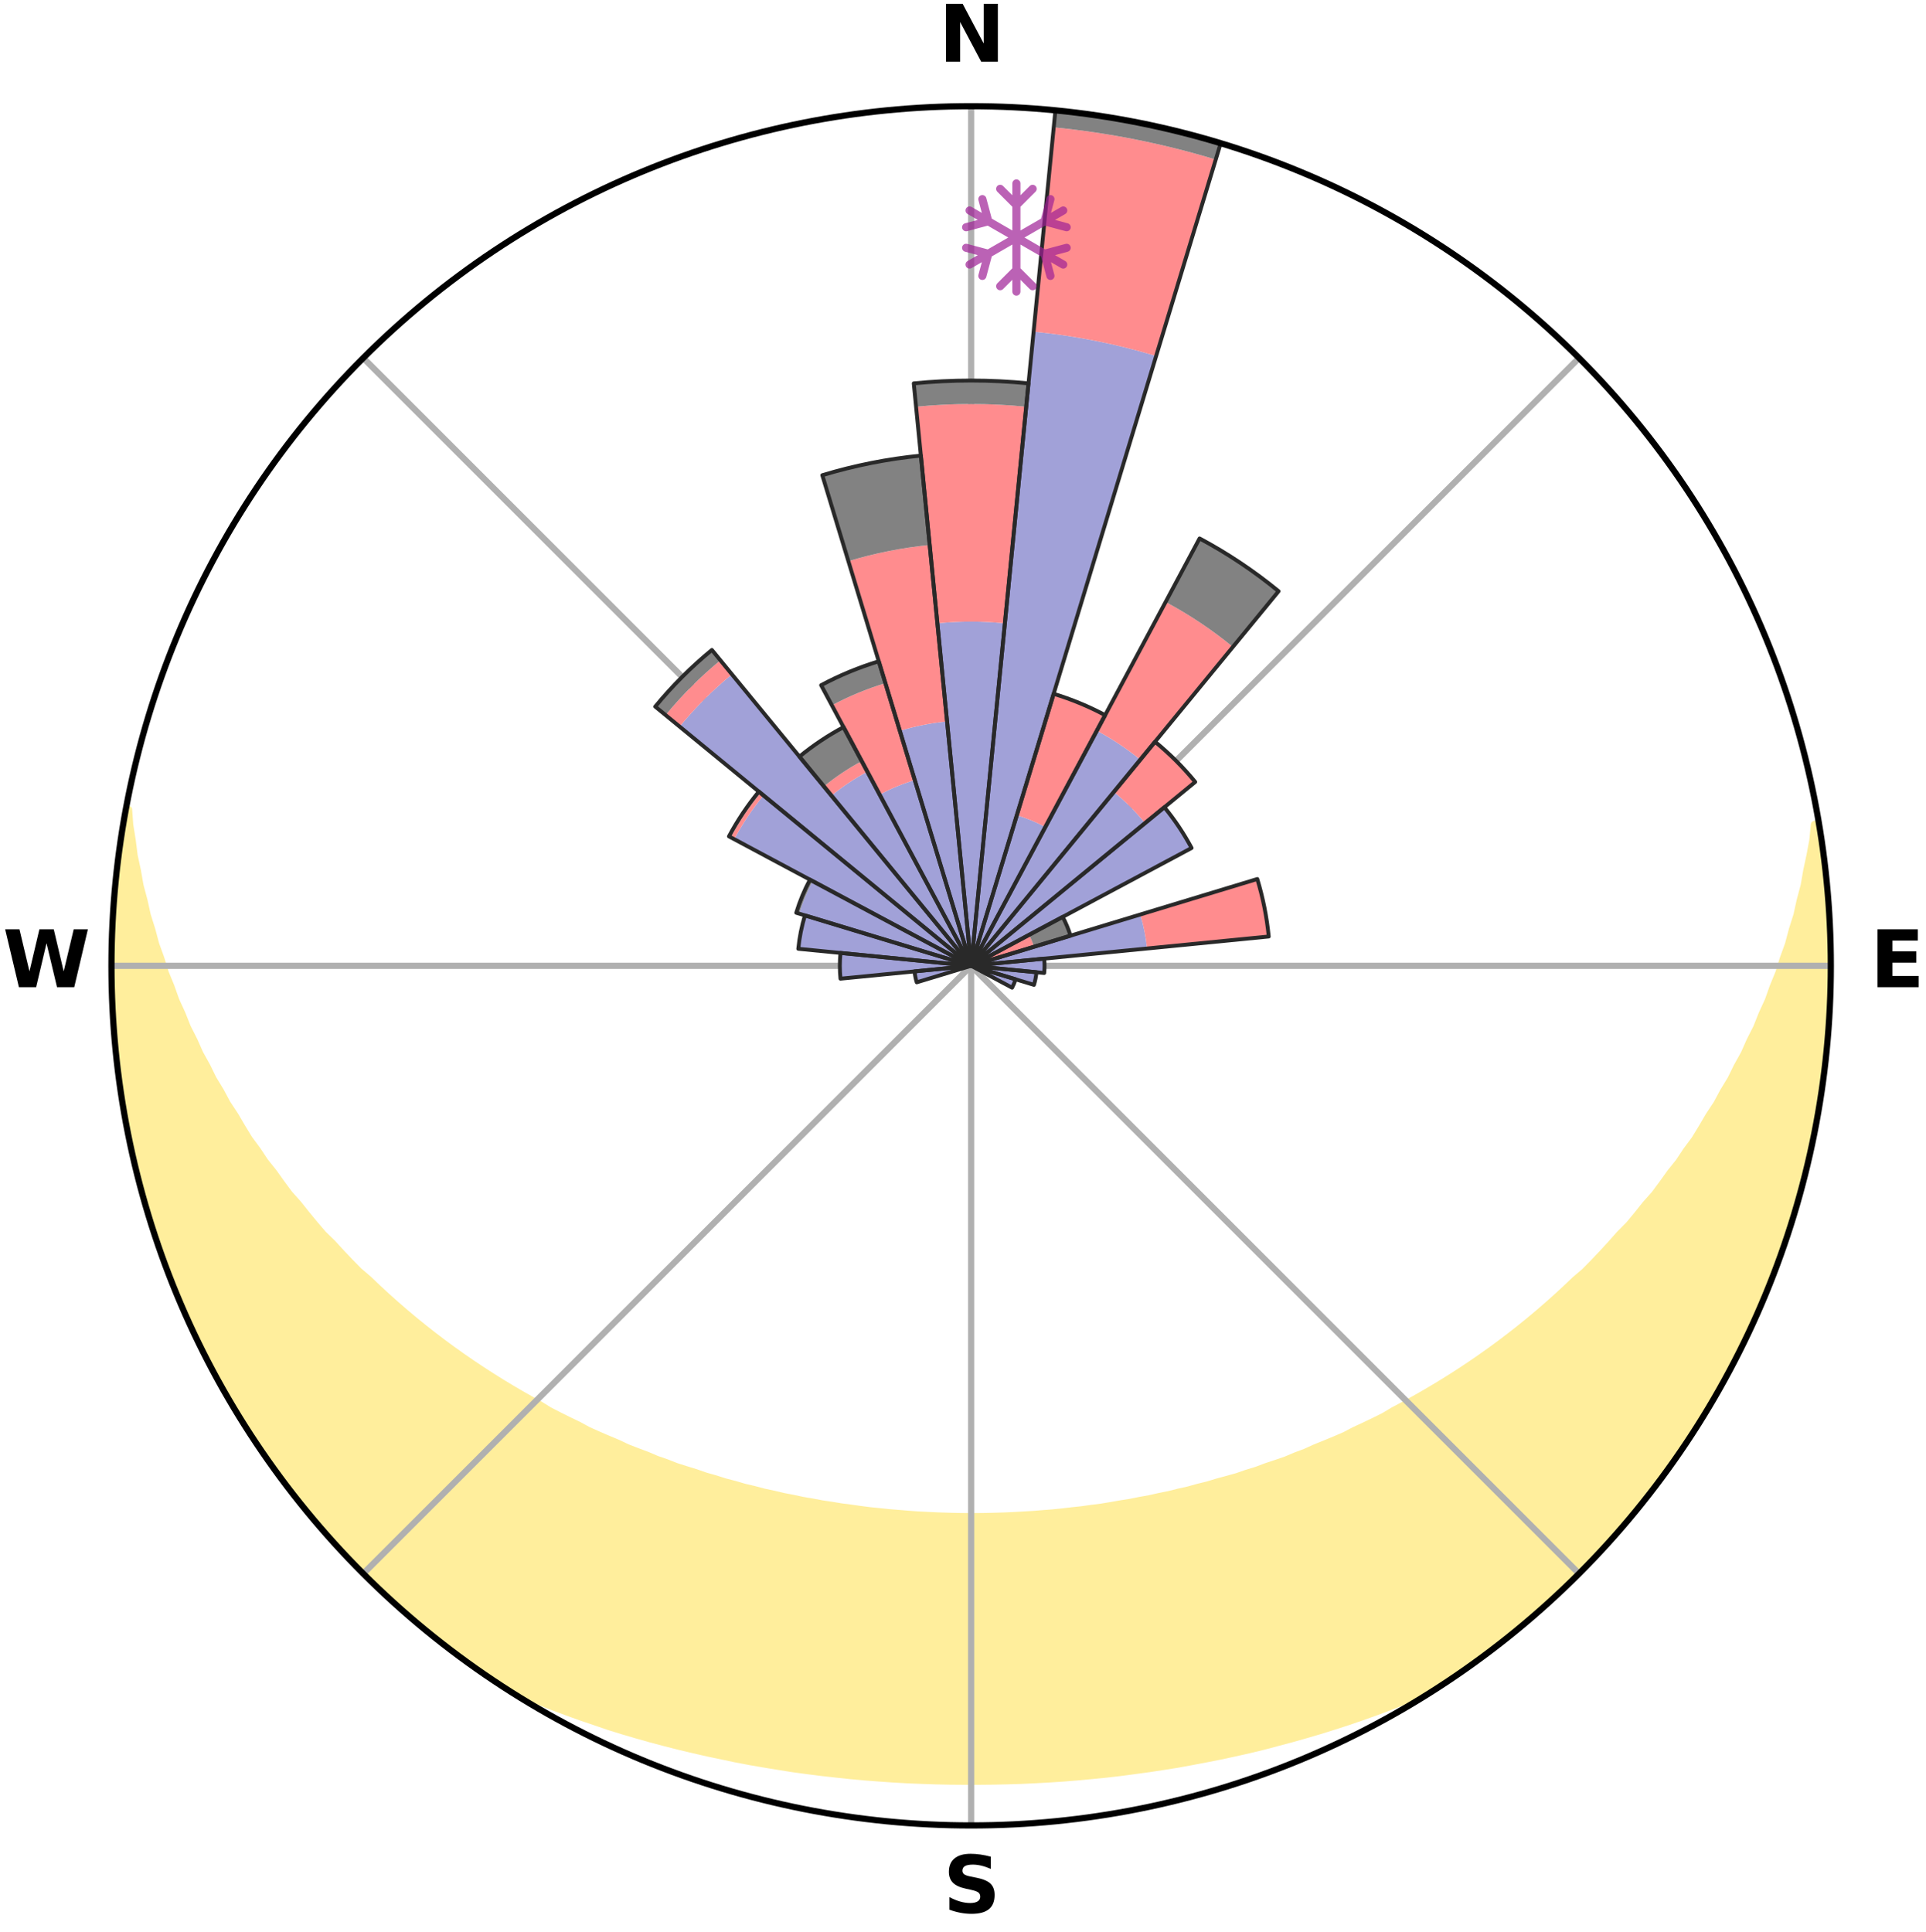 <?xml version="1.0" encoding="utf-8" standalone="no"?>
<!DOCTYPE svg PUBLIC "-//W3C//DTD SVG 1.1//EN"
  "http://www.w3.org/Graphics/SVG/1.1/DTD/svg11.dtd">
<svg xmlns:xlink="http://www.w3.org/1999/xlink" width="248.41pt" height="249.158pt" viewBox="0 0 248.41 249.158" xmlns="http://www.w3.org/2000/svg" version="1.1">
 <title>Ski Rose for Hassela</title>
 <defs>
  <style type="text/css">*{stroke-linejoin: round; stroke-linecap: butt}</style>
 </defs>
 <g id="figure_1">
  <g id="patch_1">
   <path d="M 0 249.158 
L 248.41 249.158 
L 248.41 0 
L 0 0 
z
" style="fill: #ffffff"/>
  </g>
  <g id="axes_1">
   <g id="patch_2">
    <path d="M 236.135 124.579 
C 236.135 110.018 233.267 95.599 227.695 82.147 
C 222.122 68.695 213.955 56.471 203.659 46.175 
C 193.363 35.879 181.139 27.711 167.687 22.139 
C 154.235 16.567 139.815 13.699 125.255 13.699 
C 110.694 13.699 96.275 16.567 82.823 22.139 
C 69.371 27.711 57.147 35.879 46.851 46.175 
C 36.555 56.471 28.387 68.695 22.815 82.147 
C 17.243 95.599 14.375 110.018 14.375 124.579 
C 14.375 139.14 17.243 153.559 22.815 167.011 
C 28.387 180.463 36.555 192.687 46.851 202.983 
C 57.147 213.279 69.371 221.447 82.823 227.019 
C 96.275 232.591 110.694 235.459 125.255 235.459 
C 139.815 235.459 154.235 232.591 167.687 227.019 
C 181.139 221.447 193.363 213.279 203.659 202.983 
C 213.955 192.687 222.122 180.463 227.695 167.011 
C 233.267 153.559 236.135 139.14 236.135 124.579 
M 125.255 124.579 
C 125.255 124.579 125.255 124.579 125.255 124.579 
C 125.255 124.579 125.255 124.579 125.255 124.579 
C 125.255 124.579 125.255 124.579 125.255 124.579 
C 125.255 124.579 125.255 124.579 125.255 124.579 
C 125.255 124.579 125.255 124.579 125.255 124.579 
C 125.255 124.579 125.255 124.579 125.255 124.579 
C 125.255 124.579 125.255 124.579 125.255 124.579 
C 125.255 124.579 125.255 124.579 125.255 124.579 
C 125.255 124.579 125.255 124.579 125.255 124.579 
C 125.255 124.579 125.255 124.579 125.255 124.579 
C 125.255 124.579 125.255 124.579 125.255 124.579 
C 125.255 124.579 125.255 124.579 125.255 124.579 
C 125.255 124.579 125.255 124.579 125.255 124.579 
C 125.255 124.579 125.255 124.579 125.255 124.579 
C 125.255 124.579 125.255 124.579 125.255 124.579 
C 125.255 124.579 125.255 124.579 125.255 124.579 
z
" style="fill: #ffffff"/>
   </g>
   <g id="PolyCollection_1">
    <defs>
     <path id="mbecaf7f7ed" d="M 234.561 -142.871 
L 234.054 -142.786 
L 233.863 -140.811 
L 233.496 -138.829 
L 233.074 -136.864 
L 232.738 -134.929 
L 232.224 -132.998 
L 231.805 -131.096 
L 231.208 -129.205 
L 230.714 -127.341 
L 230.043 -125.494 
L 229.478 -123.67 
L 228.739 -121.869 
L 228.109 -120.088 
L 227.306 -118.337 
L 226.615 -116.602 
L 225.753 -114.902 
L 225.004 -113.214 
L 224.087 -111.568 
L 223.284 -109.928 
L 222.316 -108.337 
L 221.463 -106.748 
L 220.447 -105.212 
L 219.547 -103.675 
L 218.624 -102.163 
L 217.544 -100.711 
L 216.579 -99.253 
L 215.461 -97.859 
L 214.457 -96.454 
L 213.434 -95.075 
L 212.266 -93.767 
L 211.209 -92.442 
L 210.136 -91.144 
L 208.924 -89.922 
L 207.821 -88.678 
L 206.704 -87.461 
L 205.573 -86.269 
L 204.43 -85.104 
L 203.161 -84.024 
L 201.995 -82.913 
L 200.819 -81.827 
L 199.632 -80.768 
L 198.436 -79.734 
L 197.23 -78.726 
L 196.017 -77.743 
L 194.795 -76.785 
L 193.567 -75.853 
L 192.332 -74.945 
L 191.09 -74.062 
L 189.844 -73.203 
L 188.592 -72.368 
L 187.336 -71.557 
L 186.076 -70.769 
L 184.813 -70.004 
L 183.546 -69.263 
L 182.277 -68.543 
L 181.006 -67.846 
L 179.734 -67.171 
L 178.525 -66.445 
L 177.247 -65.812 
L 175.969 -65.2 
L 174.691 -64.609 
L 173.468 -63.967 
L 172.187 -63.415 
L 170.907 -62.883 
L 169.628 -62.37 
L 168.396 -61.808 
L 167.117 -61.332 
L 165.881 -60.809 
L 164.603 -60.369 
L 163.327 -59.946 
L 162.087 -59.478 
L 160.813 -59.09 
L 159.571 -58.658 
L 158.299 -58.303 
L 157.03 -57.962 
L 155.787 -57.582 
L 154.521 -57.273 
L 153.277 -56.927 
L 152.014 -56.647 
L 150.771 -56.334 
L 149.511 -56.082 
L 148.268 -55.801 
L 147.011 -55.578 
L 145.768 -55.328 
L 144.514 -55.131 
L 143.272 -54.912 
L 142.029 -54.708 
L 140.78 -54.551 
L 139.538 -54.377 
L 138.291 -54.245 
L 137.049 -54.1 
L 135.807 -53.971 
L 134.563 -53.875 
L 133.322 -53.775 
L 132.079 -53.702 
L 130.839 -53.63 
L 129.598 -53.572 
L 128.357 -53.536 
L 127.116 -53.506 
L 125.875 -53.492 
L 124.634 -53.492 
L 123.394 -53.509 
L 122.153 -53.542 
L 120.912 -53.582 
L 119.672 -53.642 
L 118.43 -53.705 
L 117.19 -53.793 
L 115.949 -53.897 
L 114.706 -53.996 
L 113.465 -54.127 
L 112.22 -54.25 
L 110.979 -54.411 
L 109.738 -54.587 
L 108.49 -54.747 
L 107.248 -54.953 
L 105.997 -55.139 
L 104.756 -55.375 
L 103.502 -55.587 
L 102.259 -55.853 
L 101.002 -56.092 
L 99.76 -56.39 
L 98.5 -56.657 
L 97.258 -56.988 
L 95.994 -57.284 
L 94.753 -57.648 
L 93.486 -57.975 
L 92.245 -58.372 
L 90.976 -58.73 
L 89.737 -59.163 
L 88.466 -59.554 
L 87.192 -59.961 
L 85.955 -60.448 
L 84.68 -60.889 
L 83.447 -61.414 
L 82.171 -61.891 
L 80.894 -62.387 
L 79.666 -62.969 
L 78.389 -63.502 
L 77.112 -64.055 
L 75.834 -64.627 
L 74.617 -65.29 
L 73.342 -65.903 
L 72.068 -66.536 
L 70.795 -67.191 
L 69.594 -67.938 
L 68.326 -68.636 
L 67.061 -69.355 
L 65.798 -70.097 
L 64.539 -70.862 
L 63.282 -71.65 
L 62.03 -72.461 
L 60.782 -73.295 
L 59.539 -74.154 
L 58.302 -75.036 
L 57.07 -75.944 
L 55.845 -76.875 
L 54.628 -77.832 
L 53.418 -78.814 
L 52.216 -79.821 
L 51.024 -80.854 
L 49.841 -81.912 
L 48.668 -82.996 
L 47.506 -84.106 
L 46.241 -85.184 
L 45.101 -86.348 
L 43.974 -87.537 
L 42.86 -88.753 
L 41.639 -89.944 
L 40.553 -91.214 
L 39.483 -92.51 
L 38.43 -93.833 
L 37.265 -95.138 
L 36.246 -96.515 
L 35.245 -97.917 
L 34.131 -99.308 
L 33.169 -100.764 
L 32.093 -102.213 
L 31.173 -103.722 
L 30.276 -105.255 
L 29.264 -106.788 
L 28.413 -108.373 
L 27.448 -109.962 
L 26.648 -111.597 
L 25.734 -113.24 
L 24.988 -114.924 
L 24.129 -116.62 
L 23.44 -118.352 
L 22.639 -120.099 
L 22.011 -121.876 
L 21.274 -123.672 
L 20.711 -125.491 
L 20.042 -127.334 
L 19.548 -129.194 
L 18.953 -131.081 
L 18.534 -132.978 
L 18.019 -134.905 
L 17.681 -136.836 
L 17.257 -138.797 
L 17.01 -140.756 
L 16.69 -142.747 
L 16.545 -144.727 
L 16.31 -144.771 
L 16.31 -144.771 
L 16.012 -142.86 
L 15.629 -140.963 
L 15.397 -139.042 
L 15.117 -137.128 
L 14.953 -135.2 
L 14.822 -133.27 
L 14.605 -131.347 
L 14.542 -129.413 
L 14.429 -127.481 
L 14.432 -125.546 
L 14.469 -123.612 
L 14.419 -121.677 
L 14.523 -119.744 
L 14.659 -117.815 
L 14.744 -115.882 
L 14.946 -113.958 
L 15.181 -112.038 
L 15.33 -110.107 
L 15.63 -108.196 
L 15.992 -106.295 
L 16.239 -104.374 
L 16.636 -102.48 
L 17.064 -100.594 
L 17.523 -98.715 
L 17.924 -96.821 
L 18.446 -94.958 
L 19 -93.105 
L 19.584 -91.261 
L 20.108 -89.397 
L 20.754 -87.573 
L 21.43 -85.761 
L 22.137 -83.96 
L 22.874 -82.172 
L 23.642 -80.396 
L 24.448 -78.639 
L 25.274 -76.89 
L 26.032 -75.108 
L 26.918 -73.388 
L 27.838 -71.686 
L 28.781 -69.997 
L 29.753 -68.324 
L 30.753 -66.668 
L 31.784 -65.032 
L 32.84 -63.411 
L 33.924 -61.809 
L 35.036 -60.227 
L 36.175 -58.663 
L 37.341 -57.12 
L 38.535 -55.599 
L 39.755 -54.098 
L 41.001 -52.619 
L 42.277 -51.167 
L 43.51 -49.674 
L 44.844 -48.272 
L 46.196 -46.889 
L 47.584 -45.541 
L 48.944 -44.164 
L 50.374 -42.861 
L 51.794 -41.546 
L 53.245 -40.267 
L 54.729 -39.025 
L 56.232 -37.805 
L 57.76 -36.618 
L 59.326 -35.482 
L 60.871 -34.316 
L 62.456 -33.206 
L 64.065 -32.132 
L 65.812 -31.272 
L 67.605 -30.504 
L 69.421 -29.792 
L 71.224 -29.08 
L 73.036 -28.404 
L 74.849 -27.751 
L 76.67 -27.132 
L 78.479 -26.512 
L 80.304 -25.943 
L 82.133 -25.406 
L 83.962 -24.889 
L 85.795 -24.404 
L 87.627 -23.938 
L 89.462 -23.503 
L 91.295 -23.085 
L 93.132 -22.698 
L 94.962 -22.312 
L 96.798 -21.965 
L 98.635 -21.649 
L 100.471 -21.348 
L 102.305 -21.057 
L 104.143 -20.809 
L 105.979 -20.575 
L 107.816 -20.371 
L 109.651 -20.173 
L 111.487 -20.005 
L 113.324 -19.865 
L 115.16 -19.739 
L 116.995 -19.632 
L 118.831 -19.557 
L 120.667 -19.494 
L 122.502 -19.454 
L 124.337 -19.439 
L 126.172 -19.438 
L 128.008 -19.456 
L 129.843 -19.496 
L 131.679 -19.551 
L 133.514 -19.636 
L 135.35 -19.741 
L 137.186 -19.858 
L 139.022 -20.01 
L 140.857 -20.18 
L 142.695 -20.362 
L 144.531 -20.574 
L 146.365 -20.818 
L 148.203 -21.067 
L 150.039 -21.346 
L 151.877 -21.638 
L 153.709 -21.976 
L 155.544 -22.324 
L 157.381 -22.687 
L 159.216 -23.081 
L 161.052 -23.491 
L 162.885 -23.933 
L 164.709 -24.42 
L 166.542 -24.904 
L 168.369 -25.422 
L 170.199 -25.958 
L 172.022 -26.529 
L 173.847 -27.119 
L 175.664 -27.744 
L 177.481 -28.39 
L 179.29 -29.073 
L 181.097 -29.778 
L 182.893 -30.521 
L 184.687 -31.289 
L 186.453 -32.118 
L 188.058 -33.201 
L 189.637 -34.318 
L 191.208 -35.448 
L 192.743 -36.627 
L 194.277 -37.806 
L 195.779 -39.027 
L 197.233 -40.304 
L 198.701 -41.563 
L 200.138 -42.858 
L 201.549 -44.182 
L 202.922 -45.544 
L 204.336 -46.866 
L 205.641 -48.295 
L 207.001 -49.673 
L 208.236 -51.164 
L 209.538 -52.594 
L 210.773 -54.083 
L 212.018 -55.564 
L 213.185 -57.108 
L 214.371 -58.637 
L 215.467 -60.231 
L 216.593 -61.804 
L 217.689 -63.398 
L 218.767 -65.005 
L 219.714 -66.694 
L 220.717 -68.347 
L 221.693 -70.017 
L 222.633 -71.707 
L 223.542 -73.414 
L 224.419 -75.138 
L 225.264 -76.877 
L 226.071 -78.635 
L 226.85 -80.404 
L 227.596 -82.188 
L 228.415 -83.943 
L 229.097 -85.754 
L 229.732 -87.582 
L 230.346 -89.416 
L 230.927 -91.261 
L 231.474 -93.115 
L 232.1 -94.948 
L 232.559 -96.828 
L 233.005 -98.711 
L 233.416 -100.6 
L 233.794 -102.497 
L 234.254 -104.377 
L 234.537 -106.292 
L 234.811 -108.206 
L 235.171 -110.108 
L 235.377 -112.032 
L 235.55 -113.959 
L 235.778 -115.881 
L 235.882 -117.813 
L 235.951 -119.746 
L 235.987 -121.679 
L 236.109 -123.612 
L 236.044 -125.546 
L 235.977 -127.478 
L 235.998 -129.414 
L 235.864 -131.344 
L 235.696 -133.271 
L 235.614 -135.205 
L 235.347 -137.122 
L 235.078 -139.038 
L 234.896 -140.965 
L 234.561 -142.871 
z
" style="stroke: #ffee9c"/>
    </defs>
    <g clip-path="url(#p0b0c3c4921)">
     <use xlink:href="#mbecaf7f7ed" x="0" y="249.158" style="fill: #ffee9c; stroke: #ffee9c"/>
    </g>
   </g>
   <g id="matplotlib.axis_1">
    <g id="xtick_1">
     <g id="line2d_1">
      <path d="M 125.255 124.579 
L 125.255 13.699 
" clip-path="url(#p0b0c3c4921)" style="fill: none; stroke: #b0b0b0; stroke-width: 0.8; stroke-linecap: square"/>
     </g>
     <g id="text_1">
      <!-- N -->
      <g transform="translate(121.07 7.958) scale(0.1 -0.1)">
       <defs>
        <path id="DejaVuSans-Bold-4e" d="M 588 4666 
L 1931 4666 
L 3628 1466 
L 3628 4666 
L 4769 4666 
L 4769 0 
L 3425 0 
L 1728 3200 
L 1728 0 
L 588 0 
L 588 4666 
z
" transform="scale(0.016)"/>
       </defs>
       <use xlink:href="#DejaVuSans-Bold-4e"/>
      </g>
     </g>
    </g>
    <g id="xtick_2">
     <g id="line2d_2">
      <path d="M 125.255 124.579 
L 203.659 46.175 
" clip-path="url(#p0b0c3c4921)" style="fill: none; stroke: #b0b0b0; stroke-width: 0.8; stroke-linecap: square"/>
     </g>
    </g>
    <g id="xtick_3">
     <g id="line2d_3">
      <path d="M 125.255 124.579 
L 236.135 124.579 
" clip-path="url(#p0b0c3c4921)" style="fill: none; stroke: #b0b0b0; stroke-width: 0.8; stroke-linecap: square"/>
     </g>
     <g id="text_2">
      <!-- E -->
      <g transform="translate(241.219 127.338) scale(0.1 -0.1)">
       <defs>
        <path id="DejaVuSans-Bold-45" d="M 588 4666 
L 3834 4666 
L 3834 3756 
L 1791 3756 
L 1791 2888 
L 3713 2888 
L 3713 1978 
L 1791 1978 
L 1791 909 
L 3903 909 
L 3903 0 
L 588 0 
L 588 4666 
z
" transform="scale(0.016)"/>
       </defs>
       <use xlink:href="#DejaVuSans-Bold-45"/>
      </g>
     </g>
    </g>
    <g id="xtick_4">
     <g id="line2d_4">
      <path d="M 125.255 124.579 
L 203.659 202.983 
" clip-path="url(#p0b0c3c4921)" style="fill: none; stroke: #b0b0b0; stroke-width: 0.8; stroke-linecap: square"/>
     </g>
    </g>
    <g id="xtick_5">
     <g id="line2d_5">
      <path d="M 125.255 124.579 
L 125.255 235.459 
" clip-path="url(#p0b0c3c4921)" style="fill: none; stroke: #b0b0b0; stroke-width: 0.8; stroke-linecap: square"/>
     </g>
     <g id="text_3">
      <!-- S -->
      <g transform="translate(121.654 246.718) scale(0.1 -0.1)">
       <defs>
        <path id="DejaVuSans-Bold-53" d="M 3834 4519 
L 3834 3531 
Q 3450 3703 3084 3790 
Q 2719 3878 2394 3878 
Q 1963 3878 1756 3759 
Q 1550 3641 1550 3391 
Q 1550 3203 1689 3098 
Q 1828 2994 2194 2919 
L 2706 2816 
Q 3484 2659 3812 2340 
Q 4141 2022 4141 1434 
Q 4141 663 3683 286 
Q 3225 -91 2284 -91 
Q 1841 -91 1394 -6 
Q 947 78 500 244 
L 500 1259 
Q 947 1022 1364 901 
Q 1781 781 2169 781 
Q 2563 781 2772 912 
Q 2981 1044 2981 1288 
Q 2981 1506 2839 1625 
Q 2697 1744 2272 1838 
L 1806 1941 
Q 1106 2091 782 2419 
Q 459 2747 459 3303 
Q 459 4000 909 4375 
Q 1359 4750 2203 4750 
Q 2588 4750 2994 4692 
Q 3400 4634 3834 4519 
z
" transform="scale(0.016)"/>
       </defs>
       <use xlink:href="#DejaVuSans-Bold-53"/>
      </g>
     </g>
    </g>
    <g id="xtick_6">
     <g id="line2d_6">
      <path d="M 125.255 124.579 
L 46.851 202.983 
" clip-path="url(#p0b0c3c4921)" style="fill: none; stroke: #b0b0b0; stroke-width: 0.8; stroke-linecap: square"/>
     </g>
    </g>
    <g id="xtick_7">
     <g id="line2d_7">
      <path d="M 125.255 124.579 
L 14.375 124.579 
" clip-path="url(#p0b0c3c4921)" style="fill: none; stroke: #b0b0b0; stroke-width: 0.8; stroke-linecap: square"/>
     </g>
     <g id="text_4">
      <!-- W -->
      <g transform="translate(0.36 127.338) scale(0.1 -0.1)">
       <defs>
        <path id="DejaVuSans-Bold-57" d="M 191 4666 
L 1344 4666 
L 2150 1275 
L 2950 4666 
L 4109 4666 
L 4909 1275 
L 5716 4666 
L 6859 4666 
L 5759 0 
L 4372 0 
L 3525 3547 
L 2688 0 
L 1300 0 
L 191 4666 
z
" transform="scale(0.016)"/>
       </defs>
       <use xlink:href="#DejaVuSans-Bold-57"/>
      </g>
     </g>
    </g>
    <g id="xtick_8">
     <g id="line2d_8">
      <path d="M 125.255 124.579 
L 46.851 46.175 
" clip-path="url(#p0b0c3c4921)" style="fill: none; stroke: #b0b0b0; stroke-width: 0.8; stroke-linecap: square"/>
     </g>
    </g>
   </g>
   <g id="matplotlib.axis_2"/>
   <g id="patch_3">
    <path d="M 125.255 124.579 
C 125.255 124.579 125.255 124.579 125.255 124.579 
C 125.255 124.579 125.255 124.579 125.255 124.579 
L 125.255 124.579 
C 125.255 124.579 125.255 124.579 125.255 124.579 
C 125.255 124.579 125.255 124.579 125.255 124.579 
z
" clip-path="url(#p0b0c3c4921)" style="fill: #d9d9d9"/>
   </g>
   <g id="patch_4">
    <path d="M 125.255 124.579 
C 125.255 124.579 125.255 124.579 125.255 124.579 
C 125.255 124.579 125.255 124.579 125.255 124.579 
L 125.255 124.579 
C 125.255 124.579 125.255 124.579 125.255 124.579 
C 125.255 124.579 125.255 124.579 125.255 124.579 
z
" clip-path="url(#p0b0c3c4921)" style="fill: #d9d9d9"/>
   </g>
   <g id="patch_5">
    <path d="M 125.255 124.579 
C 125.255 124.579 125.255 124.579 125.255 124.579 
C 125.255 124.579 125.255 124.579 125.255 124.579 
L 125.255 124.579 
C 125.255 124.579 125.255 124.579 125.255 124.579 
C 125.255 124.579 125.255 124.579 125.255 124.579 
z
" clip-path="url(#p0b0c3c4921)" style="fill: #d9d9d9"/>
   </g>
   <g id="patch_6">
    <path d="M 125.255 124.579 
C 125.255 124.579 125.255 124.579 125.255 124.579 
C 125.255 124.579 125.255 124.579 125.255 124.579 
L 125.255 124.579 
C 125.255 124.579 125.255 124.579 125.255 124.579 
C 125.255 124.579 125.255 124.579 125.255 124.579 
z
" clip-path="url(#p0b0c3c4921)" style="fill: #d9d9d9"/>
   </g>
   <g id="patch_7">
    <path d="M 125.255 124.579 
C 125.255 124.579 125.255 124.579 125.255 124.579 
C 125.255 124.579 125.255 124.579 125.255 124.579 
L 125.255 124.579 
C 125.255 124.579 125.255 124.579 125.255 124.579 
C 125.255 124.579 125.255 124.579 125.255 124.579 
z
" clip-path="url(#p0b0c3c4921)" style="fill: #d9d9d9"/>
   </g>
   <g id="patch_8">
    <path d="M 125.255 124.579 
C 125.255 124.579 125.255 124.579 125.255 124.579 
C 125.255 124.579 125.255 124.579 125.255 124.579 
L 125.255 124.579 
C 125.255 124.579 125.255 124.579 125.255 124.579 
C 125.255 124.579 125.255 124.579 125.255 124.579 
z
" clip-path="url(#p0b0c3c4921)" style="fill: #d9d9d9"/>
   </g>
   <g id="patch_9">
    <path d="M 125.255 124.579 
C 125.255 124.579 125.255 124.579 125.255 124.579 
C 125.255 124.579 125.255 124.579 125.255 124.579 
L 125.255 124.579 
C 125.255 124.579 125.255 124.579 125.255 124.579 
C 125.255 124.579 125.255 124.579 125.255 124.579 
z
" clip-path="url(#p0b0c3c4921)" style="fill: #d9d9d9"/>
   </g>
   <g id="patch_10">
    <path d="M 125.255 124.579 
C 125.255 124.579 125.255 124.579 125.255 124.579 
C 125.255 124.579 125.255 124.579 125.255 124.579 
L 125.255 124.579 
C 125.255 124.579 125.255 124.579 125.255 124.579 
C 125.255 124.579 125.255 124.579 125.255 124.579 
z
" clip-path="url(#p0b0c3c4921)" style="fill: #d9d9d9"/>
   </g>
   <g id="patch_11">
    <path d="M 125.255 124.579 
C 125.255 124.579 125.255 124.579 125.255 124.579 
C 125.255 124.579 125.255 124.579 125.255 124.579 
L 125.255 124.579 
C 125.255 124.579 125.255 124.579 125.255 124.579 
C 125.255 124.579 125.255 124.579 125.255 124.579 
z
" clip-path="url(#p0b0c3c4921)" style="fill: #d9d9d9"/>
   </g>
   <g id="patch_12">
    <path d="M 125.255 124.579 
C 125.255 124.579 125.255 124.579 125.255 124.579 
C 125.255 124.579 125.255 124.579 125.255 124.579 
L 125.255 124.579 
C 125.255 124.579 125.255 124.579 125.255 124.579 
C 125.255 124.579 125.255 124.579 125.255 124.579 
z
" clip-path="url(#p0b0c3c4921)" style="fill: #d9d9d9"/>
   </g>
   <g id="patch_13">
    <path d="M 125.255 124.579 
C 125.255 124.579 125.255 124.579 125.255 124.579 
C 125.255 124.579 125.255 124.579 125.255 124.579 
L 125.255 124.579 
C 125.255 124.579 125.255 124.579 125.255 124.579 
C 125.255 124.579 125.255 124.579 125.255 124.579 
z
" clip-path="url(#p0b0c3c4921)" style="fill: #d9d9d9"/>
   </g>
   <g id="patch_14">
    <path d="M 125.255 124.579 
C 125.255 124.579 125.255 124.579 125.255 124.579 
C 125.255 124.579 125.255 124.579 125.255 124.579 
L 125.255 124.579 
C 125.255 124.579 125.255 124.579 125.255 124.579 
C 125.255 124.579 125.255 124.579 125.255 124.579 
z
" clip-path="url(#p0b0c3c4921)" style="fill: #d9d9d9"/>
   </g>
   <g id="patch_15">
    <path d="M 125.255 124.579 
C 125.255 124.579 125.255 124.579 125.255 124.579 
C 125.255 124.579 125.255 124.579 125.255 124.579 
L 125.255 124.579 
C 125.255 124.579 125.255 124.579 125.255 124.579 
C 125.255 124.579 125.255 124.579 125.255 124.579 
z
" clip-path="url(#p0b0c3c4921)" style="fill: #d9d9d9"/>
   </g>
   <g id="patch_16">
    <path d="M 125.255 124.579 
C 125.255 124.579 125.255 124.579 125.255 124.579 
C 125.255 124.579 125.255 124.579 125.255 124.579 
L 125.255 124.579 
C 125.255 124.579 125.255 124.579 125.255 124.579 
C 125.255 124.579 125.255 124.579 125.255 124.579 
z
" clip-path="url(#p0b0c3c4921)" style="fill: #d9d9d9"/>
   </g>
   <g id="patch_17">
    <path d="M 125.255 124.579 
C 125.255 124.579 125.255 124.579 125.255 124.579 
C 125.255 124.579 125.255 124.579 125.255 124.579 
L 125.255 124.579 
C 125.255 124.579 125.255 124.579 125.255 124.579 
C 125.255 124.579 125.255 124.579 125.255 124.579 
z
" clip-path="url(#p0b0c3c4921)" style="fill: #d9d9d9"/>
   </g>
   <g id="patch_18">
    <path d="M 125.255 124.579 
C 125.255 124.579 125.255 124.579 125.255 124.579 
C 125.255 124.579 125.255 124.579 125.255 124.579 
L 125.255 124.579 
C 125.255 124.579 125.255 124.579 125.255 124.579 
C 125.255 124.579 125.255 124.579 125.255 124.579 
z
" clip-path="url(#p0b0c3c4921)" style="fill: #d9d9d9"/>
   </g>
   <g id="patch_19">
    <path d="M 125.255 124.579 
C 125.255 124.579 125.255 124.579 125.255 124.579 
C 125.255 124.579 125.255 124.579 125.255 124.579 
L 125.255 124.579 
C 125.255 124.579 125.255 124.579 125.255 124.579 
C 125.255 124.579 125.255 124.579 125.255 124.579 
z
" clip-path="url(#p0b0c3c4921)" style="fill: #d9d9d9"/>
   </g>
   <g id="patch_20">
    <path d="M 125.255 124.579 
C 125.255 124.579 125.255 124.579 125.255 124.579 
C 125.255 124.579 125.255 124.579 125.255 124.579 
L 125.255 124.579 
C 125.255 124.579 125.255 124.579 125.255 124.579 
C 125.255 124.579 125.255 124.579 125.255 124.579 
z
" clip-path="url(#p0b0c3c4921)" style="fill: #d9d9d9"/>
   </g>
   <g id="patch_21">
    <path d="M 125.255 124.579 
C 125.255 124.579 125.255 124.579 125.255 124.579 
C 125.255 124.579 125.255 124.579 125.255 124.579 
L 125.255 124.579 
C 125.255 124.579 125.255 124.579 125.255 124.579 
C 125.255 124.579 125.255 124.579 125.255 124.579 
z
" clip-path="url(#p0b0c3c4921)" style="fill: #d9d9d9"/>
   </g>
   <g id="patch_22">
    <path d="M 125.255 124.579 
C 125.255 124.579 125.255 124.579 125.255 124.579 
C 125.255 124.579 125.255 124.579 125.255 124.579 
L 125.255 124.579 
C 125.255 124.579 125.255 124.579 125.255 124.579 
C 125.255 124.579 125.255 124.579 125.255 124.579 
z
" clip-path="url(#p0b0c3c4921)" style="fill: #d9d9d9"/>
   </g>
   <g id="patch_23">
    <path d="M 125.255 124.579 
C 125.255 124.579 125.255 124.579 125.255 124.579 
C 125.255 124.579 125.255 124.579 125.255 124.579 
L 125.255 124.579 
C 125.255 124.579 125.255 124.579 125.255 124.579 
C 125.255 124.579 125.255 124.579 125.255 124.579 
z
" clip-path="url(#p0b0c3c4921)" style="fill: #d9d9d9"/>
   </g>
   <g id="patch_24">
    <path d="M 125.255 124.579 
C 125.255 124.579 125.255 124.579 125.255 124.579 
C 125.255 124.579 125.255 124.579 125.255 124.579 
L 125.255 124.579 
C 125.255 124.579 125.255 124.579 125.255 124.579 
C 125.255 124.579 125.255 124.579 125.255 124.579 
z
" clip-path="url(#p0b0c3c4921)" style="fill: #d9d9d9"/>
   </g>
   <g id="patch_25">
    <path d="M 125.255 124.579 
C 125.255 124.579 125.255 124.579 125.255 124.579 
C 125.255 124.579 125.255 124.579 125.255 124.579 
L 125.255 124.579 
C 125.255 124.579 125.255 124.579 125.255 124.579 
C 125.255 124.579 125.255 124.579 125.255 124.579 
z
" clip-path="url(#p0b0c3c4921)" style="fill: #d9d9d9"/>
   </g>
   <g id="patch_26">
    <path d="M 125.255 124.579 
C 125.255 124.579 125.255 124.579 125.255 124.579 
C 125.255 124.579 125.255 124.579 125.255 124.579 
L 125.255 124.579 
C 125.255 124.579 125.255 124.579 125.255 124.579 
C 125.255 124.579 125.255 124.579 125.255 124.579 
z
" clip-path="url(#p0b0c3c4921)" style="fill: #d9d9d9"/>
   </g>
   <g id="patch_27">
    <path d="M 125.255 124.579 
C 125.255 124.579 125.255 124.579 125.255 124.579 
C 125.255 124.579 125.255 124.579 125.255 124.579 
L 125.255 124.579 
C 125.255 124.579 125.255 124.579 125.255 124.579 
C 125.255 124.579 125.255 124.579 125.255 124.579 
z
" clip-path="url(#p0b0c3c4921)" style="fill: #d9d9d9"/>
   </g>
   <g id="patch_28">
    <path d="M 125.255 124.579 
C 125.255 124.579 125.255 124.579 125.255 124.579 
C 125.255 124.579 125.255 124.579 125.255 124.579 
L 125.255 124.579 
C 125.255 124.579 125.255 124.579 125.255 124.579 
C 125.255 124.579 125.255 124.579 125.255 124.579 
z
" clip-path="url(#p0b0c3c4921)" style="fill: #d9d9d9"/>
   </g>
   <g id="patch_29">
    <path d="M 125.255 124.579 
C 125.255 124.579 125.255 124.579 125.255 124.579 
C 125.255 124.579 125.255 124.579 125.255 124.579 
L 125.255 124.579 
C 125.255 124.579 125.255 124.579 125.255 124.579 
C 125.255 124.579 125.255 124.579 125.255 124.579 
z
" clip-path="url(#p0b0c3c4921)" style="fill: #d9d9d9"/>
   </g>
   <g id="patch_30">
    <path d="M 125.255 124.579 
C 125.255 124.579 125.255 124.579 125.255 124.579 
C 125.255 124.579 125.255 124.579 125.255 124.579 
L 125.255 124.579 
C 125.255 124.579 125.255 124.579 125.255 124.579 
C 125.255 124.579 125.255 124.579 125.255 124.579 
z
" clip-path="url(#p0b0c3c4921)" style="fill: #d9d9d9"/>
   </g>
   <g id="patch_31">
    <path d="M 125.255 124.579 
C 125.255 124.579 125.255 124.579 125.255 124.579 
C 125.255 124.579 125.255 124.579 125.255 124.579 
L 125.255 124.579 
C 125.255 124.579 125.255 124.579 125.255 124.579 
C 125.255 124.579 125.255 124.579 125.255 124.579 
z
" clip-path="url(#p0b0c3c4921)" style="fill: #d9d9d9"/>
   </g>
   <g id="patch_32">
    <path d="M 125.255 124.579 
C 125.255 124.579 125.255 124.579 125.255 124.579 
C 125.255 124.579 125.255 124.579 125.255 124.579 
L 125.255 124.579 
C 125.255 124.579 125.255 124.579 125.255 124.579 
C 125.255 124.579 125.255 124.579 125.255 124.579 
z
" clip-path="url(#p0b0c3c4921)" style="fill: #d9d9d9"/>
   </g>
   <g id="patch_33">
    <path d="M 125.255 124.579 
C 125.255 124.579 125.255 124.579 125.255 124.579 
C 125.255 124.579 125.255 124.579 125.255 124.579 
L 125.255 124.579 
C 125.255 124.579 125.255 124.579 125.255 124.579 
C 125.255 124.579 125.255 124.579 125.255 124.579 
z
" clip-path="url(#p0b0c3c4921)" style="fill: #d9d9d9"/>
   </g>
   <g id="patch_34">
    <path d="M 125.255 124.579 
C 125.255 124.579 125.255 124.579 125.255 124.579 
C 125.255 124.579 125.255 124.579 125.255 124.579 
L 125.255 124.579 
C 125.255 124.579 125.255 124.579 125.255 124.579 
C 125.255 124.579 125.255 124.579 125.255 124.579 
z
" clip-path="url(#p0b0c3c4921)" style="fill: #d9d9d9"/>
   </g>
   <g id="patch_35">
    <path d="M 125.255 124.579 
C 125.255 124.579 125.255 124.579 125.255 124.579 
C 125.255 124.579 125.255 124.579 125.255 124.579 
L 129.607 80.392 
C 128.161 80.25 126.708 80.179 125.255 80.179 
C 123.802 80.179 122.349 80.25 120.903 80.392 
z
" clip-path="url(#p0b0c3c4921)" style="fill: #a1a1d8"/>
   </g>
   <g id="patch_36">
    <path d="M 125.255 124.579 
C 125.255 124.579 125.255 124.579 125.255 124.579 
C 125.255 124.579 125.255 124.579 125.255 124.579 
L 149.116 45.92 
C 146.541 45.139 143.93 44.485 141.291 43.96 
C 138.652 43.435 135.989 43.04 133.312 42.777 
z
" clip-path="url(#p0b0c3c4921)" style="fill: #a1a1d8"/>
   </g>
   <g id="patch_37">
    <path d="M 125.255 124.579 
C 125.255 124.579 125.255 124.579 125.255 124.579 
C 125.255 124.579 125.255 124.579 125.255 124.579 
L 134.825 106.674 
C 134.239 106.36 133.638 106.076 133.024 105.822 
C 132.41 105.567 131.784 105.343 131.148 105.151 
z
" clip-path="url(#p0b0c3c4921)" style="fill: #a1a1d8"/>
   </g>
   <g id="patch_38">
    <path d="M 125.255 124.579 
C 125.255 124.579 125.255 124.579 125.255 124.579 
C 125.255 124.579 125.255 124.579 125.255 124.579 
L 147.073 97.993 
C 146.203 97.279 145.298 96.608 144.362 95.983 
C 143.426 95.357 142.46 94.778 141.467 94.248 
z
" clip-path="url(#p0b0c3c4921)" style="fill: #a1a1d8"/>
   </g>
   <g id="patch_39">
    <path d="M 125.255 124.579 
C 125.255 124.579 125.255 124.579 125.255 124.579 
C 125.255 124.579 125.255 124.579 125.255 124.579 
L 147.69 106.167 
C 147.087 105.433 146.449 104.729 145.777 104.057 
C 145.105 103.385 144.401 102.747 143.667 102.144 
z
" clip-path="url(#p0b0c3c4921)" style="fill: #a1a1d8"/>
   </g>
   <g id="patch_40">
    <path d="M 125.255 124.579 
C 125.255 124.579 125.255 124.579 125.255 124.579 
C 125.255 124.579 125.255 124.579 125.255 124.579 
L 153.689 109.381 
C 153.191 108.45 152.648 107.545 152.062 106.667 
C 151.476 105.79 150.847 104.941 150.177 104.126 
z
" clip-path="url(#p0b0c3c4921)" style="fill: #a1a1d8"/>
   </g>
   <g id="patch_41">
    <path d="M 125.255 124.579 
C 125.255 124.579 125.255 124.579 125.255 124.579 
C 125.255 124.579 125.255 124.579 125.255 124.579 
L 125.255 124.579 
C 125.255 124.579 125.255 124.579 125.255 124.579 
C 125.255 124.579 125.255 124.579 125.255 124.579 
z
" clip-path="url(#p0b0c3c4921)" style="fill: #a1a1d8"/>
   </g>
   <g id="patch_42">
    <path d="M 125.255 124.579 
C 125.255 124.579 125.255 124.579 125.255 124.579 
C 125.255 124.579 125.255 124.579 125.255 124.579 
L 147.943 122.345 
C 147.87 121.602 147.76 120.863 147.614 120.131 
C 147.469 119.4 147.287 118.675 147.071 117.961 
z
" clip-path="url(#p0b0c3c4921)" style="fill: #a1a1d8"/>
   </g>
   <g id="patch_43">
    <path d="M 125.255 124.579 
C 125.255 124.579 125.255 124.579 125.255 124.579 
C 125.255 124.579 125.255 124.579 125.255 124.579 
L 134.675 125.507 
C 134.706 125.199 134.721 124.889 134.721 124.579 
C 134.721 124.269 134.706 123.96 134.675 123.651 
z
" clip-path="url(#p0b0c3c4921)" style="fill: #a1a1d8"/>
   </g>
   <g id="patch_44">
    <path d="M 125.255 124.579 
C 125.255 124.579 125.255 124.579 125.255 124.579 
C 125.255 124.579 125.255 124.579 125.255 124.579 
L 133.357 127.037 
C 133.438 126.772 133.505 126.503 133.559 126.231 
C 133.613 125.959 133.654 125.685 133.681 125.409 
z
" clip-path="url(#p0b0c3c4921)" style="fill: #a1a1d8"/>
   </g>
   <g id="patch_45">
    <path d="M 125.255 124.579 
C 125.255 124.579 125.255 124.579 125.255 124.579 
C 125.255 124.579 125.255 124.579 125.255 124.579 
L 130.535 127.401 
C 130.627 127.228 130.711 127.051 130.786 126.87 
C 130.861 126.689 130.927 126.505 130.984 126.317 
z
" clip-path="url(#p0b0c3c4921)" style="fill: #a1a1d8"/>
   </g>
   <g id="patch_46">
    <path d="M 125.255 124.579 
C 125.255 124.579 125.255 124.579 125.255 124.579 
C 125.255 124.579 125.255 124.579 125.255 124.579 
L 125.255 124.579 
C 125.255 124.579 125.255 124.579 125.255 124.579 
C 125.255 124.579 125.255 124.579 125.255 124.579 
z
" clip-path="url(#p0b0c3c4921)" style="fill: #a1a1d8"/>
   </g>
   <g id="patch_47">
    <path d="M 125.255 124.579 
C 125.255 124.579 125.255 124.579 125.255 124.579 
C 125.255 124.579 125.255 124.579 125.255 124.579 
L 125.255 124.579 
C 125.255 124.579 125.255 124.579 125.255 124.579 
C 125.255 124.579 125.255 124.579 125.255 124.579 
z
" clip-path="url(#p0b0c3c4921)" style="fill: #a1a1d8"/>
   </g>
   <g id="patch_48">
    <path d="M 125.255 124.579 
C 125.255 124.579 125.255 124.579 125.255 124.579 
C 125.255 124.579 125.255 124.579 125.255 124.579 
L 125.255 124.579 
C 125.255 124.579 125.255 124.579 125.255 124.579 
C 125.255 124.579 125.255 124.579 125.255 124.579 
z
" clip-path="url(#p0b0c3c4921)" style="fill: #a1a1d8"/>
   </g>
   <g id="patch_49">
    <path d="M 125.255 124.579 
C 125.255 124.579 125.255 124.579 125.255 124.579 
C 125.255 124.579 125.255 124.579 125.255 124.579 
L 125.255 124.579 
C 125.255 124.579 125.255 124.579 125.255 124.579 
C 125.255 124.579 125.255 124.579 125.255 124.579 
z
" clip-path="url(#p0b0c3c4921)" style="fill: #a1a1d8"/>
   </g>
   <g id="patch_50">
    <path d="M 125.255 124.579 
C 125.255 124.579 125.255 124.579 125.255 124.579 
C 125.255 124.579 125.255 124.579 125.255 124.579 
L 125.255 124.579 
C 125.255 124.579 125.255 124.579 125.255 124.579 
C 125.255 124.579 125.255 124.579 125.255 124.579 
z
" clip-path="url(#p0b0c3c4921)" style="fill: #a1a1d8"/>
   </g>
   <g id="patch_51">
    <path d="M 125.255 124.579 
C 125.255 124.579 125.255 124.579 125.255 124.579 
C 125.255 124.579 125.255 124.579 125.255 124.579 
L 125.255 124.579 
C 125.255 124.579 125.255 124.579 125.255 124.579 
C 125.255 124.579 125.255 124.579 125.255 124.579 
z
" clip-path="url(#p0b0c3c4921)" style="fill: #a1a1d8"/>
   </g>
   <g id="patch_52">
    <path d="M 125.255 124.579 
C 125.255 124.579 125.255 124.579 125.255 124.579 
C 125.255 124.579 125.255 124.579 125.255 124.579 
L 125.255 124.579 
C 125.255 124.579 125.255 124.579 125.255 124.579 
C 125.255 124.579 125.255 124.579 125.255 124.579 
z
" clip-path="url(#p0b0c3c4921)" style="fill: #a1a1d8"/>
   </g>
   <g id="patch_53">
    <path d="M 125.255 124.579 
C 125.255 124.579 125.255 124.579 125.255 124.579 
C 125.255 124.579 125.255 124.579 125.255 124.579 
L 125.255 124.579 
C 125.255 124.579 125.255 124.579 125.255 124.579 
C 125.255 124.579 125.255 124.579 125.255 124.579 
z
" clip-path="url(#p0b0c3c4921)" style="fill: #a1a1d8"/>
   </g>
   <g id="patch_54">
    <path d="M 125.255 124.579 
C 125.255 124.579 125.255 124.579 125.255 124.579 
C 125.255 124.579 125.255 124.579 125.255 124.579 
L 125.255 124.579 
C 125.255 124.579 125.255 124.579 125.255 124.579 
C 125.255 124.579 125.255 124.579 125.255 124.579 
z
" clip-path="url(#p0b0c3c4921)" style="fill: #a1a1d8"/>
   </g>
   <g id="patch_55">
    <path d="M 125.255 124.579 
C 125.255 124.579 125.255 124.579 125.255 124.579 
C 125.255 124.579 125.255 124.579 125.255 124.579 
L 125.255 124.579 
C 125.255 124.579 125.255 124.579 125.255 124.579 
C 125.255 124.579 125.255 124.579 125.255 124.579 
z
" clip-path="url(#p0b0c3c4921)" style="fill: #a1a1d8"/>
   </g>
   <g id="patch_56">
    <path d="M 125.255 124.579 
C 125.255 124.579 125.255 124.579 125.255 124.579 
C 125.255 124.579 125.255 124.579 125.255 124.579 
L 125.255 124.579 
C 125.255 124.579 125.255 124.579 125.255 124.579 
C 125.255 124.579 125.255 124.579 125.255 124.579 
z
" clip-path="url(#p0b0c3c4921)" style="fill: #a1a1d8"/>
   </g>
   <g id="patch_57">
    <path d="M 125.255 124.579 
C 125.255 124.579 125.255 124.579 125.255 124.579 
C 125.255 124.579 125.255 124.579 125.255 124.579 
L 125.255 124.579 
C 125.255 124.579 125.255 124.579 125.255 124.579 
C 125.255 124.579 125.255 124.579 125.255 124.579 
z
" clip-path="url(#p0b0c3c4921)" style="fill: #a1a1d8"/>
   </g>
   <g id="patch_58">
    <path d="M 125.255 124.579 
C 125.255 124.579 125.255 124.579 125.255 124.579 
C 125.255 124.579 125.255 124.579 125.255 124.579 
L 117.958 125.298 
C 117.981 125.537 118.016 125.774 118.063 126.01 
C 118.11 126.245 118.168 126.478 118.238 126.708 
z
" clip-path="url(#p0b0c3c4921)" style="fill: #a1a1d8"/>
   </g>
   <g id="patch_59">
    <path d="M 125.255 124.579 
C 125.255 124.579 125.255 124.579 125.255 124.579 
C 125.255 124.579 125.255 124.579 125.255 124.579 
L 108.403 122.919 
C 108.348 123.471 108.321 124.025 108.321 124.579 
C 108.321 125.133 108.348 125.687 108.403 126.239 
z
" clip-path="url(#p0b0c3c4921)" style="fill: #a1a1d8"/>
   </g>
   <g id="patch_60">
    <path d="M 125.255 124.579 
C 125.255 124.579 125.255 124.579 125.255 124.579 
C 125.255 124.579 125.255 124.579 125.255 124.579 
L 103.818 118.076 
C 103.605 118.778 103.427 119.49 103.284 120.209 
C 103.141 120.928 103.033 121.654 102.962 122.383 
z
" clip-path="url(#p0b0c3c4921)" style="fill: #a1a1d8"/>
   </g>
   <g id="patch_61">
    <path d="M 125.255 124.579 
C 125.255 124.579 125.255 124.579 125.255 124.579 
C 125.255 124.579 125.255 124.579 125.255 124.579 
L 104.805 113.649 
C 104.448 114.318 104.123 115.004 103.832 115.706 
C 103.542 116.407 103.286 117.122 103.066 117.848 
z
" clip-path="url(#p0b0c3c4921)" style="fill: #a1a1d8"/>
   </g>
   <g id="patch_62">
    <path d="M 125.255 124.579 
C 125.255 124.579 125.255 124.579 125.255 124.579 
C 125.255 124.579 125.255 124.579 125.255 124.579 
L 98.468 102.596 
C 97.749 103.473 97.073 104.384 96.443 105.327 
C 95.813 106.27 95.229 107.244 94.694 108.244 
z
" clip-path="url(#p0b0c3c4921)" style="fill: #a1a1d8"/>
   </g>
   <g id="patch_63">
    <path d="M 125.255 124.579 
C 125.255 124.579 125.255 124.579 125.255 124.579 
C 125.255 124.579 125.255 124.579 125.255 124.579 
L 94.399 86.981 
C 93.168 87.991 91.988 89.061 90.862 90.187 
C 89.737 91.312 88.667 92.493 87.657 93.723 
z
" clip-path="url(#p0b0c3c4921)" style="fill: #a1a1d8"/>
   </g>
   <g id="patch_64">
    <path d="M 125.255 124.579 
C 125.255 124.579 125.255 124.579 125.255 124.579 
C 125.255 124.579 125.255 124.579 125.255 124.579 
L 111.868 99.534 
C 111.048 99.972 110.25 100.45 109.477 100.966 
C 108.705 101.483 107.957 102.037 107.239 102.627 
z
" clip-path="url(#p0b0c3c4921)" style="fill: #a1a1d8"/>
   </g>
   <g id="patch_65">
    <path d="M 125.255 124.579 
C 125.255 124.579 125.255 124.579 125.255 124.579 
C 125.255 124.579 125.255 124.579 125.255 124.579 
L 117.985 100.612 
C 117.2 100.85 116.428 101.127 115.67 101.44 
C 114.913 101.754 114.172 102.105 113.449 102.491 
z
" clip-path="url(#p0b0c3c4921)" style="fill: #a1a1d8"/>
   </g>
   <g id="patch_66">
    <path d="M 125.255 124.579 
C 125.255 124.579 125.255 124.579 125.255 124.579 
C 125.255 124.579 125.255 124.579 125.255 124.579 
L 122.15 93.052 
C 121.118 93.153 120.091 93.305 119.074 93.508 
C 118.057 93.71 117.051 93.962 116.059 94.263 
z
" clip-path="url(#p0b0c3c4921)" style="fill: #a1a1d8"/>
   </g>
   <g id="patch_67">
    <path d="M 120.903 80.392 
C 122.349 80.25 123.802 80.179 125.255 80.179 
C 126.708 80.179 128.161 80.25 129.607 80.392 
L 132.358 52.464 
C 129.997 52.231 127.627 52.115 125.255 52.115 
C 122.883 52.115 120.513 52.231 118.152 52.464 
z
" clip-path="url(#p0b0c3c4921)" style="fill: #ff8c8e"/>
   </g>
   <g id="patch_68">
    <path d="M 133.312 42.777 
C 135.989 43.04 138.652 43.435 141.291 43.96 
C 143.93 44.485 146.541 45.139 149.116 45.92 
L 156.802 20.583 
C 153.398 19.55 149.945 18.685 146.456 17.991 
C 142.968 17.297 139.447 16.775 135.907 16.426 
z
" clip-path="url(#p0b0c3c4921)" style="fill: #ff8c8e"/>
   </g>
   <g id="patch_69">
    <path d="M 131.148 105.151 
C 131.784 105.343 132.41 105.567 133.024 105.822 
C 133.638 106.076 134.239 106.36 134.825 106.674 
L 142.537 92.246 
C 141.479 91.68 140.394 91.167 139.285 90.707 
C 138.176 90.248 137.046 89.844 135.897 89.495 
z
" clip-path="url(#p0b0c3c4921)" style="fill: #ff8c8e"/>
   </g>
   <g id="patch_70">
    <path d="M 141.467 94.248 
C 142.46 94.778 143.426 95.357 144.362 95.983 
C 145.298 96.608 146.203 97.279 147.073 97.993 
L 159.013 83.445 
C 157.667 82.34 156.267 81.302 154.819 80.334 
C 153.37 79.366 151.875 78.47 150.339 77.649 
z
" clip-path="url(#p0b0c3c4921)" style="fill: #ff8c8e"/>
   </g>
   <g id="patch_71">
    <path d="M 143.667 102.144 
C 144.401 102.747 145.105 103.385 145.777 104.057 
C 146.449 104.729 147.087 105.433 147.69 106.167 
L 154.157 100.86 
C 153.38 99.914 152.558 99.007 151.693 98.141 
C 150.827 97.276 149.92 96.454 148.974 95.677 
z
" clip-path="url(#p0b0c3c4921)" style="fill: #ff8c8e"/>
   </g>
   <g id="patch_72">
    <path d="M 150.177 104.126 
C 150.847 104.941 151.476 105.79 152.062 106.667 
C 152.648 107.545 153.191 108.45 153.689 109.381 
L 153.689 109.381 
C 153.191 108.45 152.648 107.545 152.062 106.667 
C 151.476 105.79 150.847 104.941 150.177 104.126 
z
" clip-path="url(#p0b0c3c4921)" style="fill: #ff8c8e"/>
   </g>
   <g id="patch_73">
    <path d="M 125.255 124.579 
C 125.255 124.579 125.255 124.579 125.255 124.579 
C 125.255 124.579 125.255 124.579 125.255 124.579 
L 133.357 122.121 
C 133.277 121.856 133.183 121.595 133.077 121.339 
C 132.971 121.083 132.853 120.832 132.722 120.588 
z
" clip-path="url(#p0b0c3c4921)" style="fill: #ff8c8e"/>
   </g>
   <g id="patch_74">
    <path d="M 147.071 117.961 
C 147.287 118.675 147.469 119.4 147.614 120.131 
C 147.76 120.863 147.87 121.602 147.943 122.345 
L 163.637 120.799 
C 163.514 119.542 163.328 118.293 163.082 117.055 
C 162.836 115.817 162.529 114.591 162.162 113.383 
z
" clip-path="url(#p0b0c3c4921)" style="fill: #ff8c8e"/>
   </g>
   <g id="patch_75">
    <path d="M 134.675 123.651 
C 134.706 123.96 134.721 124.269 134.721 124.579 
C 134.721 124.889 134.706 125.199 134.675 125.507 
L 134.675 125.507 
C 134.706 125.199 134.721 124.889 134.721 124.579 
C 134.721 124.269 134.706 123.96 134.675 123.651 
z
" clip-path="url(#p0b0c3c4921)" style="fill: #ff8c8e"/>
   </g>
   <g id="patch_76">
    <path d="M 133.681 125.409 
C 133.654 125.685 133.613 125.959 133.559 126.231 
C 133.505 126.503 133.438 126.772 133.357 127.037 
L 133.357 127.037 
C 133.438 126.772 133.505 126.503 133.559 126.231 
C 133.613 125.959 133.654 125.685 133.681 125.409 
z
" clip-path="url(#p0b0c3c4921)" style="fill: #ff8c8e"/>
   </g>
   <g id="patch_77">
    <path d="M 130.984 126.317 
C 130.927 126.505 130.861 126.689 130.786 126.87 
C 130.711 127.051 130.627 127.228 130.535 127.401 
L 130.535 127.401 
C 130.627 127.228 130.711 127.051 130.786 126.87 
C 130.861 126.689 130.927 126.505 130.984 126.317 
z
" clip-path="url(#p0b0c3c4921)" style="fill: #ff8c8e"/>
   </g>
   <g id="patch_78">
    <path d="M 125.255 124.579 
C 125.255 124.579 125.255 124.579 125.255 124.579 
C 125.255 124.579 125.255 124.579 125.255 124.579 
L 125.255 124.579 
C 125.255 124.579 125.255 124.579 125.255 124.579 
C 125.255 124.579 125.255 124.579 125.255 124.579 
z
" clip-path="url(#p0b0c3c4921)" style="fill: #ff8c8e"/>
   </g>
   <g id="patch_79">
    <path d="M 125.255 124.579 
C 125.255 124.579 125.255 124.579 125.255 124.579 
C 125.255 124.579 125.255 124.579 125.255 124.579 
L 125.255 124.579 
C 125.255 124.579 125.255 124.579 125.255 124.579 
C 125.255 124.579 125.255 124.579 125.255 124.579 
z
" clip-path="url(#p0b0c3c4921)" style="fill: #ff8c8e"/>
   </g>
   <g id="patch_80">
    <path d="M 125.255 124.579 
C 125.255 124.579 125.255 124.579 125.255 124.579 
C 125.255 124.579 125.255 124.579 125.255 124.579 
L 125.255 124.579 
C 125.255 124.579 125.255 124.579 125.255 124.579 
C 125.255 124.579 125.255 124.579 125.255 124.579 
z
" clip-path="url(#p0b0c3c4921)" style="fill: #ff8c8e"/>
   </g>
   <g id="patch_81">
    <path d="M 125.255 124.579 
C 125.255 124.579 125.255 124.579 125.255 124.579 
C 125.255 124.579 125.255 124.579 125.255 124.579 
L 125.255 124.579 
C 125.255 124.579 125.255 124.579 125.255 124.579 
C 125.255 124.579 125.255 124.579 125.255 124.579 
z
" clip-path="url(#p0b0c3c4921)" style="fill: #ff8c8e"/>
   </g>
   <g id="patch_82">
    <path d="M 125.255 124.579 
C 125.255 124.579 125.255 124.579 125.255 124.579 
C 125.255 124.579 125.255 124.579 125.255 124.579 
L 125.255 124.579 
C 125.255 124.579 125.255 124.579 125.255 124.579 
C 125.255 124.579 125.255 124.579 125.255 124.579 
z
" clip-path="url(#p0b0c3c4921)" style="fill: #ff8c8e"/>
   </g>
   <g id="patch_83">
    <path d="M 125.255 124.579 
C 125.255 124.579 125.255 124.579 125.255 124.579 
C 125.255 124.579 125.255 124.579 125.255 124.579 
L 125.255 124.579 
C 125.255 124.579 125.255 124.579 125.255 124.579 
C 125.255 124.579 125.255 124.579 125.255 124.579 
z
" clip-path="url(#p0b0c3c4921)" style="fill: #ff8c8e"/>
   </g>
   <g id="patch_84">
    <path d="M 125.255 124.579 
C 125.255 124.579 125.255 124.579 125.255 124.579 
C 125.255 124.579 125.255 124.579 125.255 124.579 
L 125.255 124.579 
C 125.255 124.579 125.255 124.579 125.255 124.579 
C 125.255 124.579 125.255 124.579 125.255 124.579 
z
" clip-path="url(#p0b0c3c4921)" style="fill: #ff8c8e"/>
   </g>
   <g id="patch_85">
    <path d="M 125.255 124.579 
C 125.255 124.579 125.255 124.579 125.255 124.579 
C 125.255 124.579 125.255 124.579 125.255 124.579 
L 125.255 124.579 
C 125.255 124.579 125.255 124.579 125.255 124.579 
C 125.255 124.579 125.255 124.579 125.255 124.579 
z
" clip-path="url(#p0b0c3c4921)" style="fill: #ff8c8e"/>
   </g>
   <g id="patch_86">
    <path d="M 125.255 124.579 
C 125.255 124.579 125.255 124.579 125.255 124.579 
C 125.255 124.579 125.255 124.579 125.255 124.579 
L 125.255 124.579 
C 125.255 124.579 125.255 124.579 125.255 124.579 
C 125.255 124.579 125.255 124.579 125.255 124.579 
z
" clip-path="url(#p0b0c3c4921)" style="fill: #ff8c8e"/>
   </g>
   <g id="patch_87">
    <path d="M 125.255 124.579 
C 125.255 124.579 125.255 124.579 125.255 124.579 
C 125.255 124.579 125.255 124.579 125.255 124.579 
L 125.255 124.579 
C 125.255 124.579 125.255 124.579 125.255 124.579 
C 125.255 124.579 125.255 124.579 125.255 124.579 
z
" clip-path="url(#p0b0c3c4921)" style="fill: #ff8c8e"/>
   </g>
   <g id="patch_88">
    <path d="M 125.255 124.579 
C 125.255 124.579 125.255 124.579 125.255 124.579 
C 125.255 124.579 125.255 124.579 125.255 124.579 
L 125.255 124.579 
C 125.255 124.579 125.255 124.579 125.255 124.579 
C 125.255 124.579 125.255 124.579 125.255 124.579 
z
" clip-path="url(#p0b0c3c4921)" style="fill: #ff8c8e"/>
   </g>
   <g id="patch_89">
    <path d="M 125.255 124.579 
C 125.255 124.579 125.255 124.579 125.255 124.579 
C 125.255 124.579 125.255 124.579 125.255 124.579 
L 125.255 124.579 
C 125.255 124.579 125.255 124.579 125.255 124.579 
C 125.255 124.579 125.255 124.579 125.255 124.579 
z
" clip-path="url(#p0b0c3c4921)" style="fill: #ff8c8e"/>
   </g>
   <g id="patch_90">
    <path d="M 118.238 126.708 
C 118.168 126.478 118.11 126.245 118.063 126.01 
C 118.016 125.774 117.981 125.537 117.958 125.298 
L 117.958 125.298 
C 117.981 125.537 118.016 125.774 118.063 126.01 
C 118.11 126.245 118.168 126.478 118.238 126.708 
z
" clip-path="url(#p0b0c3c4921)" style="fill: #ff8c8e"/>
   </g>
   <g id="patch_91">
    <path d="M 108.403 126.239 
C 108.348 125.687 108.321 125.133 108.321 124.579 
C 108.321 124.025 108.348 123.471 108.403 122.919 
L 108.403 122.919 
C 108.348 123.471 108.321 124.025 108.321 124.579 
C 108.321 125.133 108.348 125.687 108.403 126.239 
z
" clip-path="url(#p0b0c3c4921)" style="fill: #ff8c8e"/>
   </g>
   <g id="patch_92">
    <path d="M 102.962 122.383 
C 103.033 121.654 103.141 120.928 103.284 120.209 
C 103.427 119.49 103.605 118.778 103.818 118.076 
L 103.818 118.076 
C 103.605 118.778 103.427 119.49 103.284 120.209 
C 103.141 120.928 103.033 121.654 102.962 122.383 
z
" clip-path="url(#p0b0c3c4921)" style="fill: #ff8c8e"/>
   </g>
   <g id="patch_93">
    <path d="M 103.066 117.848 
C 103.286 117.122 103.542 116.407 103.832 115.706 
C 104.123 115.004 104.448 114.318 104.805 113.649 
L 104.805 113.649 
C 104.448 114.318 104.123 115.004 103.832 115.706 
C 103.542 116.407 103.286 117.122 103.066 117.848 
z
" clip-path="url(#p0b0c3c4921)" style="fill: #ff8c8e"/>
   </g>
   <g id="patch_94">
    <path d="M 94.694 108.244 
C 95.229 107.244 95.813 106.27 96.443 105.327 
C 97.073 104.384 97.749 103.473 98.468 102.596 
L 98.072 102.27 
C 97.341 103.16 96.655 104.085 96.016 105.042 
C 95.376 105.999 94.784 106.987 94.242 108.002 
z
" clip-path="url(#p0b0c3c4921)" style="fill: #ff8c8e"/>
   </g>
   <g id="patch_95">
    <path d="M 87.657 93.723 
C 88.667 92.493 89.737 91.312 90.862 90.187 
C 91.988 89.061 93.168 87.991 94.399 86.981 
L 92.915 85.173 
C 91.626 86.232 90.388 87.353 89.209 88.533 
C 88.029 89.713 86.908 90.95 85.849 92.24 
z
" clip-path="url(#p0b0c3c4921)" style="fill: #ff8c8e"/>
   </g>
   <g id="patch_96">
    <path d="M 107.239 102.627 
C 107.957 102.037 108.705 101.483 109.477 100.966 
C 110.25 100.45 111.048 99.972 111.868 99.534 
L 111.144 98.179 
C 110.28 98.641 109.439 99.145 108.624 99.689 
C 107.809 100.234 107.022 100.818 106.264 101.439 
z
" clip-path="url(#p0b0c3c4921)" style="fill: #ff8c8e"/>
   </g>
   <g id="patch_97">
    <path d="M 113.449 102.491 
C 114.172 102.105 114.913 101.754 115.67 101.44 
C 116.428 101.127 117.2 100.85 117.985 100.612 
L 114.195 88.119 
C 113.001 88.481 111.826 88.901 110.674 89.379 
C 109.522 89.856 108.394 90.389 107.294 90.977 
z
" clip-path="url(#p0b0c3c4921)" style="fill: #ff8c8e"/>
   </g>
   <g id="patch_98">
    <path d="M 116.059 94.263 
C 117.051 93.962 118.057 93.71 119.074 93.508 
C 120.091 93.305 121.118 93.153 122.15 93.052 
L 119.909 70.298 
C 118.132 70.473 116.365 70.735 114.614 71.083 
C 112.863 71.432 111.13 71.866 109.422 72.384 
z
" clip-path="url(#p0b0c3c4921)" style="fill: #ff8c8e"/>
   </g>
   <g id="patch_99">
    <path d="M 118.152 52.464 
C 120.513 52.231 122.883 52.115 125.255 52.115 
C 127.627 52.115 129.997 52.231 132.358 52.464 
L 132.654 49.45 
C 130.195 49.208 127.726 49.086 125.255 49.086 
C 122.784 49.086 120.314 49.208 117.855 49.45 
z
" clip-path="url(#p0b0c3c4921)" style="fill: #828282"/>
   </g>
   <g id="patch_100">
    <path d="M 135.907 16.426 
C 139.447 16.775 142.968 17.297 146.456 17.991 
C 149.945 18.685 153.398 19.55 156.802 20.583 
L 157.442 18.474 
C 153.969 17.42 150.446 16.538 146.886 15.83 
C 143.327 15.122 139.735 14.589 136.123 14.233 
z
" clip-path="url(#p0b0c3c4921)" style="fill: #828282"/>
   </g>
   <g id="patch_101">
    <path d="M 135.897 89.495 
C 137.046 89.844 138.176 90.248 139.285 90.707 
C 140.394 91.167 141.479 91.68 142.537 92.246 
L 142.537 92.246 
C 141.479 91.68 140.394 91.167 139.285 90.707 
C 138.176 90.248 137.046 89.844 135.897 89.495 
z
" clip-path="url(#p0b0c3c4921)" style="fill: #828282"/>
   </g>
   <g id="patch_102">
    <path d="M 150.339 77.649 
C 151.875 78.47 153.37 79.366 154.819 80.334 
C 156.267 81.302 157.667 82.34 159.013 83.445 
L 164.908 76.262 
C 163.327 74.964 161.682 73.744 159.981 72.607 
C 158.28 71.471 156.524 70.418 154.72 69.454 
z
" clip-path="url(#p0b0c3c4921)" style="fill: #828282"/>
   </g>
   <g id="patch_103">
    <path d="M 148.974 95.677 
C 149.92 96.454 150.827 97.276 151.693 98.141 
C 152.558 99.007 153.38 99.914 154.157 100.86 
L 154.157 100.86 
C 153.38 99.914 152.558 99.007 151.693 98.141 
C 150.827 97.276 149.92 96.454 148.974 95.677 
z
" clip-path="url(#p0b0c3c4921)" style="fill: #828282"/>
   </g>
   <g id="patch_104">
    <path d="M 150.177 104.126 
C 150.847 104.941 151.476 105.79 152.062 106.667 
C 152.648 107.545 153.191 108.45 153.689 109.381 
L 153.689 109.381 
C 153.191 108.45 152.648 107.545 152.062 106.667 
C 151.476 105.79 150.847 104.941 150.177 104.126 
z
" clip-path="url(#p0b0c3c4921)" style="fill: #828282"/>
   </g>
   <g id="patch_105">
    <path d="M 132.722 120.588 
C 132.853 120.832 132.971 121.083 133.077 121.339 
C 133.183 121.595 133.277 121.856 133.357 122.121 
L 138.066 120.693 
C 137.938 120.274 137.791 119.861 137.623 119.456 
C 137.455 119.051 137.268 118.655 137.061 118.268 
z
" clip-path="url(#p0b0c3c4921)" style="fill: #828282"/>
   </g>
   <g id="patch_106">
    <path d="M 162.162 113.383 
C 162.529 114.591 162.836 115.817 163.082 117.055 
C 163.328 118.293 163.514 119.542 163.637 120.799 
L 163.637 120.799 
C 163.514 119.542 163.328 118.293 163.082 117.055 
C 162.836 115.817 162.529 114.591 162.162 113.383 
z
" clip-path="url(#p0b0c3c4921)" style="fill: #828282"/>
   </g>
   <g id="patch_107">
    <path d="M 134.675 123.651 
C 134.706 123.96 134.721 124.269 134.721 124.579 
C 134.721 124.889 134.706 125.199 134.675 125.507 
L 134.675 125.507 
C 134.706 125.199 134.721 124.889 134.721 124.579 
C 134.721 124.269 134.706 123.96 134.675 123.651 
z
" clip-path="url(#p0b0c3c4921)" style="fill: #828282"/>
   </g>
   <g id="patch_108">
    <path d="M 133.681 125.409 
C 133.654 125.685 133.613 125.959 133.559 126.231 
C 133.505 126.503 133.438 126.772 133.357 127.037 
L 133.357 127.037 
C 133.438 126.772 133.505 126.503 133.559 126.231 
C 133.613 125.959 133.654 125.685 133.681 125.409 
z
" clip-path="url(#p0b0c3c4921)" style="fill: #828282"/>
   </g>
   <g id="patch_109">
    <path d="M 130.984 126.317 
C 130.927 126.505 130.861 126.689 130.786 126.87 
C 130.711 127.051 130.627 127.228 130.535 127.401 
L 130.535 127.401 
C 130.627 127.228 130.711 127.051 130.786 126.87 
C 130.861 126.689 130.927 126.505 130.984 126.317 
z
" clip-path="url(#p0b0c3c4921)" style="fill: #828282"/>
   </g>
   <g id="patch_110">
    <path d="M 125.255 124.579 
C 125.255 124.579 125.255 124.579 125.255 124.579 
C 125.255 124.579 125.255 124.579 125.255 124.579 
L 125.255 124.579 
C 125.255 124.579 125.255 124.579 125.255 124.579 
C 125.255 124.579 125.255 124.579 125.255 124.579 
z
" clip-path="url(#p0b0c3c4921)" style="fill: #828282"/>
   </g>
   <g id="patch_111">
    <path d="M 125.255 124.579 
C 125.255 124.579 125.255 124.579 125.255 124.579 
C 125.255 124.579 125.255 124.579 125.255 124.579 
L 125.255 124.579 
C 125.255 124.579 125.255 124.579 125.255 124.579 
C 125.255 124.579 125.255 124.579 125.255 124.579 
z
" clip-path="url(#p0b0c3c4921)" style="fill: #828282"/>
   </g>
   <g id="patch_112">
    <path d="M 125.255 124.579 
C 125.255 124.579 125.255 124.579 125.255 124.579 
C 125.255 124.579 125.255 124.579 125.255 124.579 
L 125.255 124.579 
C 125.255 124.579 125.255 124.579 125.255 124.579 
C 125.255 124.579 125.255 124.579 125.255 124.579 
z
" clip-path="url(#p0b0c3c4921)" style="fill: #828282"/>
   </g>
   <g id="patch_113">
    <path d="M 125.255 124.579 
C 125.255 124.579 125.255 124.579 125.255 124.579 
C 125.255 124.579 125.255 124.579 125.255 124.579 
L 125.255 124.579 
C 125.255 124.579 125.255 124.579 125.255 124.579 
C 125.255 124.579 125.255 124.579 125.255 124.579 
z
" clip-path="url(#p0b0c3c4921)" style="fill: #828282"/>
   </g>
   <g id="patch_114">
    <path d="M 125.255 124.579 
C 125.255 124.579 125.255 124.579 125.255 124.579 
C 125.255 124.579 125.255 124.579 125.255 124.579 
L 125.255 124.579 
C 125.255 124.579 125.255 124.579 125.255 124.579 
C 125.255 124.579 125.255 124.579 125.255 124.579 
z
" clip-path="url(#p0b0c3c4921)" style="fill: #828282"/>
   </g>
   <g id="patch_115">
    <path d="M 125.255 124.579 
C 125.255 124.579 125.255 124.579 125.255 124.579 
C 125.255 124.579 125.255 124.579 125.255 124.579 
L 125.255 124.579 
C 125.255 124.579 125.255 124.579 125.255 124.579 
C 125.255 124.579 125.255 124.579 125.255 124.579 
z
" clip-path="url(#p0b0c3c4921)" style="fill: #828282"/>
   </g>
   <g id="patch_116">
    <path d="M 125.255 124.579 
C 125.255 124.579 125.255 124.579 125.255 124.579 
C 125.255 124.579 125.255 124.579 125.255 124.579 
L 125.255 124.579 
C 125.255 124.579 125.255 124.579 125.255 124.579 
C 125.255 124.579 125.255 124.579 125.255 124.579 
z
" clip-path="url(#p0b0c3c4921)" style="fill: #828282"/>
   </g>
   <g id="patch_117">
    <path d="M 125.255 124.579 
C 125.255 124.579 125.255 124.579 125.255 124.579 
C 125.255 124.579 125.255 124.579 125.255 124.579 
L 125.255 124.579 
C 125.255 124.579 125.255 124.579 125.255 124.579 
C 125.255 124.579 125.255 124.579 125.255 124.579 
z
" clip-path="url(#p0b0c3c4921)" style="fill: #828282"/>
   </g>
   <g id="patch_118">
    <path d="M 125.255 124.579 
C 125.255 124.579 125.255 124.579 125.255 124.579 
C 125.255 124.579 125.255 124.579 125.255 124.579 
L 125.255 124.579 
C 125.255 124.579 125.255 124.579 125.255 124.579 
C 125.255 124.579 125.255 124.579 125.255 124.579 
z
" clip-path="url(#p0b0c3c4921)" style="fill: #828282"/>
   </g>
   <g id="patch_119">
    <path d="M 125.255 124.579 
C 125.255 124.579 125.255 124.579 125.255 124.579 
C 125.255 124.579 125.255 124.579 125.255 124.579 
L 125.255 124.579 
C 125.255 124.579 125.255 124.579 125.255 124.579 
C 125.255 124.579 125.255 124.579 125.255 124.579 
z
" clip-path="url(#p0b0c3c4921)" style="fill: #828282"/>
   </g>
   <g id="patch_120">
    <path d="M 125.255 124.579 
C 125.255 124.579 125.255 124.579 125.255 124.579 
C 125.255 124.579 125.255 124.579 125.255 124.579 
L 125.255 124.579 
C 125.255 124.579 125.255 124.579 125.255 124.579 
C 125.255 124.579 125.255 124.579 125.255 124.579 
z
" clip-path="url(#p0b0c3c4921)" style="fill: #828282"/>
   </g>
   <g id="patch_121">
    <path d="M 125.255 124.579 
C 125.255 124.579 125.255 124.579 125.255 124.579 
C 125.255 124.579 125.255 124.579 125.255 124.579 
L 125.255 124.579 
C 125.255 124.579 125.255 124.579 125.255 124.579 
C 125.255 124.579 125.255 124.579 125.255 124.579 
z
" clip-path="url(#p0b0c3c4921)" style="fill: #828282"/>
   </g>
   <g id="patch_122">
    <path d="M 118.238 126.708 
C 118.168 126.478 118.11 126.245 118.063 126.01 
C 118.016 125.774 117.981 125.537 117.958 125.298 
L 117.958 125.298 
C 117.981 125.537 118.016 125.774 118.063 126.01 
C 118.11 126.245 118.168 126.478 118.238 126.708 
z
" clip-path="url(#p0b0c3c4921)" style="fill: #828282"/>
   </g>
   <g id="patch_123">
    <path d="M 108.403 126.239 
C 108.348 125.687 108.321 125.133 108.321 124.579 
C 108.321 124.025 108.348 123.471 108.403 122.919 
L 108.403 122.919 
C 108.348 123.471 108.321 124.025 108.321 124.579 
C 108.321 125.133 108.348 125.687 108.403 126.239 
z
" clip-path="url(#p0b0c3c4921)" style="fill: #828282"/>
   </g>
   <g id="patch_124">
    <path d="M 102.962 122.383 
C 103.033 121.654 103.141 120.928 103.284 120.209 
C 103.427 119.49 103.605 118.778 103.818 118.076 
L 103.818 118.076 
C 103.605 118.778 103.427 119.49 103.284 120.209 
C 103.141 120.928 103.033 121.654 102.962 122.383 
z
" clip-path="url(#p0b0c3c4921)" style="fill: #828282"/>
   </g>
   <g id="patch_125">
    <path d="M 103.066 117.848 
C 103.286 117.122 103.542 116.407 103.832 115.706 
C 104.123 115.004 104.448 114.318 104.805 113.649 
L 104.467 113.468 
C 104.104 114.148 103.774 114.846 103.478 115.559 
C 103.183 116.272 102.923 116.999 102.699 117.737 
z
" clip-path="url(#p0b0c3c4921)" style="fill: #828282"/>
   </g>
   <g id="patch_126">
    <path d="M 94.242 108.002 
C 94.784 106.987 95.376 105.999 96.016 105.042 
C 96.655 104.085 97.341 103.16 98.072 102.27 
L 97.875 102.109 
C 97.14 103.005 96.449 103.937 95.805 104.901 
C 95.161 105.865 94.564 106.86 94.018 107.883 
z
" clip-path="url(#p0b0c3c4921)" style="fill: #828282"/>
   </g>
   <g id="patch_127">
    <path d="M 85.849 92.24 
C 86.908 90.95 88.029 89.713 89.209 88.533 
C 90.388 87.353 91.626 86.232 92.915 85.173 
L 91.819 83.837 
C 90.485 84.931 89.206 86.091 87.986 87.311 
C 86.766 88.53 85.607 89.809 84.513 91.143 
z
" clip-path="url(#p0b0c3c4921)" style="fill: #828282"/>
   </g>
   <g id="patch_128">
    <path d="M 106.264 101.439 
C 107.022 100.818 107.809 100.234 108.624 99.689 
C 109.439 99.145 110.28 98.641 111.144 98.179 
L 108.799 93.791 
C 107.791 94.33 106.81 94.918 105.86 95.553 
C 104.91 96.188 103.992 96.869 103.108 97.594 
z
" clip-path="url(#p0b0c3c4921)" style="fill: #828282"/>
   </g>
   <g id="patch_129">
    <path d="M 107.294 90.977 
C 108.394 90.389 109.522 89.856 110.674 89.379 
C 111.826 88.901 113.001 88.481 114.195 88.119 
L 113.34 85.302 
C 112.055 85.692 110.789 86.145 109.548 86.659 
C 108.307 87.173 107.091 87.748 105.907 88.381 
z
" clip-path="url(#p0b0c3c4921)" style="fill: #828282"/>
   </g>
   <g id="patch_130">
    <path d="M 109.422 72.384 
C 111.13 71.866 112.863 71.432 114.614 71.083 
C 116.365 70.735 118.132 70.473 119.909 70.298 
L 118.773 58.769 
C 116.619 58.982 114.477 59.299 112.354 59.722 
C 110.231 60.144 108.13 60.67 106.059 61.298 
z
" clip-path="url(#p0b0c3c4921)" style="fill: #828282"/>
   </g>
   <g id="patch_131">
    <path d="M 125.255 124.579 
C 125.255 124.579 125.255 124.579 125.255 124.579 
C 125.255 124.579 125.255 124.579 125.255 124.579 
L 132.654 49.45 
C 130.195 49.208 127.726 49.086 125.255 49.086 
C 122.784 49.086 120.314 49.208 117.855 49.45 
L 125.255 124.579 
z
" clip-path="url(#p0b0c3c4921)" style="fill: none; stroke: #292929; stroke-width: 0.5; stroke-linejoin: miter"/>
   </g>
   <g id="patch_132">
    <path d="M 125.255 124.579 
C 125.255 124.579 125.255 124.579 125.255 124.579 
C 125.255 124.579 125.255 124.579 125.255 124.579 
L 157.442 18.474 
C 153.969 17.42 150.446 16.538 146.886 15.83 
C 143.327 15.122 139.735 14.589 136.123 14.233 
L 125.255 124.579 
z
" clip-path="url(#p0b0c3c4921)" style="fill: none; stroke: #292929; stroke-width: 0.5; stroke-linejoin: miter"/>
   </g>
   <g id="patch_133">
    <path d="M 125.255 124.579 
C 125.255 124.579 125.255 124.579 125.255 124.579 
C 125.255 124.579 125.255 124.579 125.255 124.579 
L 142.537 92.246 
C 141.479 91.68 140.394 91.167 139.285 90.707 
C 138.176 90.248 137.046 89.844 135.897 89.495 
L 125.255 124.579 
z
" clip-path="url(#p0b0c3c4921)" style="fill: none; stroke: #292929; stroke-width: 0.5; stroke-linejoin: miter"/>
   </g>
   <g id="patch_134">
    <path d="M 125.255 124.579 
C 125.255 124.579 125.255 124.579 125.255 124.579 
C 125.255 124.579 125.255 124.579 125.255 124.579 
L 164.908 76.262 
C 163.327 74.964 161.682 73.744 159.981 72.607 
C 158.28 71.471 156.524 70.418 154.72 69.454 
L 125.255 124.579 
z
" clip-path="url(#p0b0c3c4921)" style="fill: none; stroke: #292929; stroke-width: 0.5; stroke-linejoin: miter"/>
   </g>
   <g id="patch_135">
    <path d="M 125.255 124.579 
C 125.255 124.579 125.255 124.579 125.255 124.579 
C 125.255 124.579 125.255 124.579 125.255 124.579 
L 154.157 100.86 
C 153.38 99.914 152.558 99.007 151.693 98.141 
C 150.827 97.276 149.92 96.454 148.974 95.677 
L 125.255 124.579 
z
" clip-path="url(#p0b0c3c4921)" style="fill: none; stroke: #292929; stroke-width: 0.5; stroke-linejoin: miter"/>
   </g>
   <g id="patch_136">
    <path d="M 125.255 124.579 
C 125.255 124.579 125.255 124.579 125.255 124.579 
C 125.255 124.579 125.255 124.579 125.255 124.579 
L 153.689 109.381 
C 153.191 108.45 152.648 107.545 152.062 106.667 
C 151.476 105.79 150.847 104.941 150.177 104.126 
L 125.255 124.579 
z
" clip-path="url(#p0b0c3c4921)" style="fill: none; stroke: #292929; stroke-width: 0.5; stroke-linejoin: miter"/>
   </g>
   <g id="patch_137">
    <path d="M 125.255 124.579 
C 125.255 124.579 125.255 124.579 125.255 124.579 
C 125.255 124.579 125.255 124.579 125.255 124.579 
L 138.066 120.693 
C 137.938 120.274 137.791 119.861 137.623 119.456 
C 137.455 119.051 137.268 118.655 137.061 118.268 
L 125.255 124.579 
z
" clip-path="url(#p0b0c3c4921)" style="fill: none; stroke: #292929; stroke-width: 0.5; stroke-linejoin: miter"/>
   </g>
   <g id="patch_138">
    <path d="M 125.255 124.579 
C 125.255 124.579 125.255 124.579 125.255 124.579 
C 125.255 124.579 125.255 124.579 125.255 124.579 
L 163.637 120.799 
C 163.514 119.542 163.328 118.293 163.082 117.055 
C 162.836 115.817 162.529 114.591 162.162 113.383 
L 125.255 124.579 
z
" clip-path="url(#p0b0c3c4921)" style="fill: none; stroke: #292929; stroke-width: 0.5; stroke-linejoin: miter"/>
   </g>
   <g id="patch_139">
    <path d="M 125.255 124.579 
C 125.255 124.579 125.255 124.579 125.255 124.579 
C 125.255 124.579 125.255 124.579 125.255 124.579 
L 134.675 125.507 
C 134.706 125.199 134.721 124.889 134.721 124.579 
C 134.721 124.269 134.706 123.96 134.675 123.651 
L 125.255 124.579 
z
" clip-path="url(#p0b0c3c4921)" style="fill: none; stroke: #292929; stroke-width: 0.5; stroke-linejoin: miter"/>
   </g>
   <g id="patch_140">
    <path d="M 125.255 124.579 
C 125.255 124.579 125.255 124.579 125.255 124.579 
C 125.255 124.579 125.255 124.579 125.255 124.579 
L 133.357 127.037 
C 133.438 126.772 133.505 126.503 133.559 126.231 
C 133.613 125.959 133.654 125.685 133.681 125.409 
L 125.255 124.579 
z
" clip-path="url(#p0b0c3c4921)" style="fill: none; stroke: #292929; stroke-width: 0.5; stroke-linejoin: miter"/>
   </g>
   <g id="patch_141">
    <path d="M 125.255 124.579 
C 125.255 124.579 125.255 124.579 125.255 124.579 
C 125.255 124.579 125.255 124.579 125.255 124.579 
L 130.535 127.401 
C 130.627 127.228 130.711 127.051 130.786 126.87 
C 130.861 126.689 130.927 126.505 130.984 126.317 
L 125.255 124.579 
z
" clip-path="url(#p0b0c3c4921)" style="fill: none; stroke: #292929; stroke-width: 0.5; stroke-linejoin: miter"/>
   </g>
   <g id="patch_142">
    <path d="M 125.255 124.579 
C 125.255 124.579 125.255 124.579 125.255 124.579 
C 125.255 124.579 125.255 124.579 125.255 124.579 
L 125.255 124.579 
C 125.255 124.579 125.255 124.579 125.255 124.579 
C 125.255 124.579 125.255 124.579 125.255 124.579 
L 125.255 124.579 
z
" clip-path="url(#p0b0c3c4921)" style="fill: none; stroke: #292929; stroke-width: 0.5; stroke-linejoin: miter"/>
   </g>
   <g id="patch_143">
    <path d="M 125.255 124.579 
C 125.255 124.579 125.255 124.579 125.255 124.579 
C 125.255 124.579 125.255 124.579 125.255 124.579 
L 125.255 124.579 
C 125.255 124.579 125.255 124.579 125.255 124.579 
C 125.255 124.579 125.255 124.579 125.255 124.579 
L 125.255 124.579 
z
" clip-path="url(#p0b0c3c4921)" style="fill: none; stroke: #292929; stroke-width: 0.5; stroke-linejoin: miter"/>
   </g>
   <g id="patch_144">
    <path d="M 125.255 124.579 
C 125.255 124.579 125.255 124.579 125.255 124.579 
C 125.255 124.579 125.255 124.579 125.255 124.579 
L 125.255 124.579 
C 125.255 124.579 125.255 124.579 125.255 124.579 
C 125.255 124.579 125.255 124.579 125.255 124.579 
L 125.255 124.579 
z
" clip-path="url(#p0b0c3c4921)" style="fill: none; stroke: #292929; stroke-width: 0.5; stroke-linejoin: miter"/>
   </g>
   <g id="patch_145">
    <path d="M 125.255 124.579 
C 125.255 124.579 125.255 124.579 125.255 124.579 
C 125.255 124.579 125.255 124.579 125.255 124.579 
L 125.255 124.579 
C 125.255 124.579 125.255 124.579 125.255 124.579 
C 125.255 124.579 125.255 124.579 125.255 124.579 
L 125.255 124.579 
z
" clip-path="url(#p0b0c3c4921)" style="fill: none; stroke: #292929; stroke-width: 0.5; stroke-linejoin: miter"/>
   </g>
   <g id="patch_146">
    <path d="M 125.255 124.579 
C 125.255 124.579 125.255 124.579 125.255 124.579 
C 125.255 124.579 125.255 124.579 125.255 124.579 
L 125.255 124.579 
C 125.255 124.579 125.255 124.579 125.255 124.579 
C 125.255 124.579 125.255 124.579 125.255 124.579 
L 125.255 124.579 
z
" clip-path="url(#p0b0c3c4921)" style="fill: none; stroke: #292929; stroke-width: 0.5; stroke-linejoin: miter"/>
   </g>
   <g id="patch_147">
    <path d="M 125.255 124.579 
C 125.255 124.579 125.255 124.579 125.255 124.579 
C 125.255 124.579 125.255 124.579 125.255 124.579 
L 125.255 124.579 
C 125.255 124.579 125.255 124.579 125.255 124.579 
C 125.255 124.579 125.255 124.579 125.255 124.579 
L 125.255 124.579 
z
" clip-path="url(#p0b0c3c4921)" style="fill: none; stroke: #292929; stroke-width: 0.5; stroke-linejoin: miter"/>
   </g>
   <g id="patch_148">
    <path d="M 125.255 124.579 
C 125.255 124.579 125.255 124.579 125.255 124.579 
C 125.255 124.579 125.255 124.579 125.255 124.579 
L 125.255 124.579 
C 125.255 124.579 125.255 124.579 125.255 124.579 
C 125.255 124.579 125.255 124.579 125.255 124.579 
L 125.255 124.579 
z
" clip-path="url(#p0b0c3c4921)" style="fill: none; stroke: #292929; stroke-width: 0.5; stroke-linejoin: miter"/>
   </g>
   <g id="patch_149">
    <path d="M 125.255 124.579 
C 125.255 124.579 125.255 124.579 125.255 124.579 
C 125.255 124.579 125.255 124.579 125.255 124.579 
L 125.255 124.579 
C 125.255 124.579 125.255 124.579 125.255 124.579 
C 125.255 124.579 125.255 124.579 125.255 124.579 
L 125.255 124.579 
z
" clip-path="url(#p0b0c3c4921)" style="fill: none; stroke: #292929; stroke-width: 0.5; stroke-linejoin: miter"/>
   </g>
   <g id="patch_150">
    <path d="M 125.255 124.579 
C 125.255 124.579 125.255 124.579 125.255 124.579 
C 125.255 124.579 125.255 124.579 125.255 124.579 
L 125.255 124.579 
C 125.255 124.579 125.255 124.579 125.255 124.579 
C 125.255 124.579 125.255 124.579 125.255 124.579 
L 125.255 124.579 
z
" clip-path="url(#p0b0c3c4921)" style="fill: none; stroke: #292929; stroke-width: 0.5; stroke-linejoin: miter"/>
   </g>
   <g id="patch_151">
    <path d="M 125.255 124.579 
C 125.255 124.579 125.255 124.579 125.255 124.579 
C 125.255 124.579 125.255 124.579 125.255 124.579 
L 125.255 124.579 
C 125.255 124.579 125.255 124.579 125.255 124.579 
C 125.255 124.579 125.255 124.579 125.255 124.579 
L 125.255 124.579 
z
" clip-path="url(#p0b0c3c4921)" style="fill: none; stroke: #292929; stroke-width: 0.5; stroke-linejoin: miter"/>
   </g>
   <g id="patch_152">
    <path d="M 125.255 124.579 
C 125.255 124.579 125.255 124.579 125.255 124.579 
C 125.255 124.579 125.255 124.579 125.255 124.579 
L 125.255 124.579 
C 125.255 124.579 125.255 124.579 125.255 124.579 
C 125.255 124.579 125.255 124.579 125.255 124.579 
L 125.255 124.579 
z
" clip-path="url(#p0b0c3c4921)" style="fill: none; stroke: #292929; stroke-width: 0.5; stroke-linejoin: miter"/>
   </g>
   <g id="patch_153">
    <path d="M 125.255 124.579 
C 125.255 124.579 125.255 124.579 125.255 124.579 
C 125.255 124.579 125.255 124.579 125.255 124.579 
L 125.255 124.579 
C 125.255 124.579 125.255 124.579 125.255 124.579 
C 125.255 124.579 125.255 124.579 125.255 124.579 
L 125.255 124.579 
z
" clip-path="url(#p0b0c3c4921)" style="fill: none; stroke: #292929; stroke-width: 0.5; stroke-linejoin: miter"/>
   </g>
   <g id="patch_154">
    <path d="M 125.255 124.579 
C 125.255 124.579 125.255 124.579 125.255 124.579 
C 125.255 124.579 125.255 124.579 125.255 124.579 
L 117.958 125.298 
C 117.981 125.537 118.016 125.774 118.063 126.01 
C 118.11 126.245 118.168 126.478 118.238 126.708 
L 125.255 124.579 
z
" clip-path="url(#p0b0c3c4921)" style="fill: none; stroke: #292929; stroke-width: 0.5; stroke-linejoin: miter"/>
   </g>
   <g id="patch_155">
    <path d="M 125.255 124.579 
C 125.255 124.579 125.255 124.579 125.255 124.579 
C 125.255 124.579 125.255 124.579 125.255 124.579 
L 108.403 122.919 
C 108.348 123.471 108.321 124.025 108.321 124.579 
C 108.321 125.133 108.348 125.687 108.403 126.239 
L 125.255 124.579 
z
" clip-path="url(#p0b0c3c4921)" style="fill: none; stroke: #292929; stroke-width: 0.5; stroke-linejoin: miter"/>
   </g>
   <g id="patch_156">
    <path d="M 125.255 124.579 
C 125.255 124.579 125.255 124.579 125.255 124.579 
C 125.255 124.579 125.255 124.579 125.255 124.579 
L 103.818 118.076 
C 103.605 118.778 103.427 119.49 103.284 120.209 
C 103.141 120.928 103.033 121.654 102.962 122.383 
L 125.255 124.579 
z
" clip-path="url(#p0b0c3c4921)" style="fill: none; stroke: #292929; stroke-width: 0.5; stroke-linejoin: miter"/>
   </g>
   <g id="patch_157">
    <path d="M 125.255 124.579 
C 125.255 124.579 125.255 124.579 125.255 124.579 
C 125.255 124.579 125.255 124.579 125.255 124.579 
L 104.467 113.468 
C 104.104 114.148 103.774 114.846 103.478 115.559 
C 103.183 116.272 102.923 116.999 102.699 117.737 
L 125.255 124.579 
z
" clip-path="url(#p0b0c3c4921)" style="fill: none; stroke: #292929; stroke-width: 0.5; stroke-linejoin: miter"/>
   </g>
   <g id="patch_158">
    <path d="M 125.255 124.579 
C 125.255 124.579 125.255 124.579 125.255 124.579 
C 125.255 124.579 125.255 124.579 125.255 124.579 
L 97.875 102.109 
C 97.14 103.005 96.449 103.937 95.805 104.901 
C 95.161 105.865 94.564 106.86 94.018 107.883 
L 125.255 124.579 
z
" clip-path="url(#p0b0c3c4921)" style="fill: none; stroke: #292929; stroke-width: 0.5; stroke-linejoin: miter"/>
   </g>
   <g id="patch_159">
    <path d="M 125.255 124.579 
C 125.255 124.579 125.255 124.579 125.255 124.579 
C 125.255 124.579 125.255 124.579 125.255 124.579 
L 91.819 83.837 
C 90.485 84.931 89.206 86.091 87.986 87.311 
C 86.766 88.53 85.607 89.809 84.513 91.143 
L 125.255 124.579 
z
" clip-path="url(#p0b0c3c4921)" style="fill: none; stroke: #292929; stroke-width: 0.5; stroke-linejoin: miter"/>
   </g>
   <g id="patch_160">
    <path d="M 125.255 124.579 
C 125.255 124.579 125.255 124.579 125.255 124.579 
C 125.255 124.579 125.255 124.579 125.255 124.579 
L 108.799 93.791 
C 107.791 94.33 106.81 94.918 105.86 95.553 
C 104.91 96.188 103.992 96.869 103.108 97.594 
L 125.255 124.579 
z
" clip-path="url(#p0b0c3c4921)" style="fill: none; stroke: #292929; stroke-width: 0.5; stroke-linejoin: miter"/>
   </g>
   <g id="patch_161">
    <path d="M 125.255 124.579 
C 125.255 124.579 125.255 124.579 125.255 124.579 
C 125.255 124.579 125.255 124.579 125.255 124.579 
L 113.34 85.302 
C 112.055 85.692 110.789 86.145 109.548 86.659 
C 108.307 87.173 107.091 87.748 105.907 88.381 
L 125.255 124.579 
z
" clip-path="url(#p0b0c3c4921)" style="fill: none; stroke: #292929; stroke-width: 0.5; stroke-linejoin: miter"/>
   </g>
   <g id="patch_162">
    <path d="M 125.255 124.579 
C 125.255 124.579 125.255 124.579 125.255 124.579 
C 125.255 124.579 125.255 124.579 125.255 124.579 
L 118.773 58.769 
C 116.619 58.982 114.477 59.299 112.354 59.722 
C 110.231 60.144 108.13 60.67 106.059 61.298 
L 125.255 124.579 
z
" clip-path="url(#p0b0c3c4921)" style="fill: none; stroke: #292929; stroke-width: 0.5; stroke-linejoin: miter"/>
   </g>
   <g id="PathCollection_1">
    <defs>
     <path id="mdeefcbc963" d="M 0.194 7.414 
L 0.194 7.414 
C 0.055 7.414 -0.078 7.359 -0.176 7.261 
C -0.274 7.163 -0.33 7.03 -0.33 6.891 
L -0.33 5.365 
L -1.528 6.564 
L -1.528 6.564 
C -1.577 6.613 -1.635 6.651 -1.698 6.678 
C -1.762 6.704 -1.83 6.718 -1.899 6.718 
C -1.968 6.718 -2.036 6.704 -2.1 6.678 
C -2.163 6.651 -2.221 6.613 -2.27 6.564 
L -2.27 6.564 
C -2.318 6.515 -2.357 6.458 -2.383 6.394 
C -2.41 6.33 -2.423 6.262 -2.423 6.193 
C -2.423 6.124 -2.41 6.056 -2.383 5.993 
C -2.357 5.929 -2.318 5.871 -2.27 5.823 
L -0.33 3.884 
L -0.33 0.821 
L -2.981 2.352 
L -3.692 5.001 
L -3.692 5.001 
C -3.728 5.135 -3.815 5.25 -3.935 5.319 
C -4.055 5.389 -4.198 5.408 -4.332 5.372 
L -4.332 5.372 
C -4.466 5.336 -4.581 5.249 -4.65 5.129 
C -4.719 5.009 -4.738 4.866 -4.703 4.732 
L -4.263 3.093 
L -5.586 3.856 
L -5.586 3.856 
C -5.645 3.89 -5.711 3.913 -5.779 3.922 
C -5.847 3.931 -5.916 3.926 -5.983 3.909 
C -6.049 3.891 -6.111 3.86 -6.166 3.818 
C -6.221 3.777 -6.266 3.724 -6.301 3.665 
L -6.301 3.665 
C -6.335 3.605 -6.358 3.54 -6.367 3.471 
C -6.375 3.403 -6.371 3.334 -6.353 3.267 
C -6.335 3.201 -6.304 3.139 -6.263 3.084 
C -6.221 3.03 -6.168 2.984 -6.109 2.95 
L -4.786 2.187 
L -6.425 1.747 
L -6.425 1.747 
C -6.559 1.711 -6.673 1.623 -6.743 1.503 
C -6.812 1.383 -6.831 1.24 -6.795 1.106 
L -6.795 1.106 
C -6.777 1.04 -6.747 0.978 -6.705 0.923 
C -6.663 0.869 -6.611 0.823 -6.551 0.789 
C -6.491 0.754 -6.426 0.732 -6.357 0.723 
C -6.289 0.715 -6.22 0.719 -6.154 0.737 
L -3.505 1.447 
L -0.852 -0.085 
L -3.504 -1.616 
L -6.154 -0.906 
L -6.154 -0.906 
C -6.22 -0.888 -6.289 -0.883 -6.358 -0.892 
C -6.426 -0.901 -6.492 -0.924 -6.551 -0.958 
C -6.611 -0.992 -6.663 -1.038 -6.705 -1.093 
C -6.747 -1.148 -6.778 -1.21 -6.795 -1.276 
L -6.795 -1.276 
C -6.831 -1.41 -6.812 -1.553 -6.743 -1.673 
C -6.673 -1.793 -6.559 -1.881 -6.425 -1.917 
L -4.786 -2.355 
L -6.109 -3.12 
L -6.109 -3.12 
C -6.229 -3.189 -6.316 -3.303 -6.352 -3.437 
C -6.388 -3.571 -6.37 -3.713 -6.301 -3.834 
L -6.301 -3.834 
C -6.266 -3.893 -6.221 -3.945 -6.166 -3.987 
C -6.112 -4.029 -6.049 -4.06 -5.983 -4.078 
C -5.917 -4.096 -5.847 -4.1 -5.779 -4.091 
C -5.711 -4.082 -5.645 -4.06 -5.586 -4.026 
L -4.263 -3.261 
L -4.703 -4.9 
L -4.703 -4.9 
C -4.738 -5.034 -4.719 -5.177 -4.65 -5.297 
C -4.581 -5.417 -4.466 -5.505 -4.332 -5.541 
L -4.332 -5.541 
C -4.198 -5.576 -4.056 -5.558 -3.936 -5.488 
C -3.816 -5.419 -3.728 -5.305 -3.692 -5.171 
L -2.982 -2.522 
L -0.329 -0.99 
L -0.329 -4.052 
L -2.269 -5.992 
L -2.269 -5.992 
C -2.318 -6.04 -2.357 -6.098 -2.383 -6.162 
C -2.41 -6.225 -2.423 -6.293 -2.423 -6.362 
C -2.423 -6.431 -2.41 -6.499 -2.383 -6.563 
C -2.357 -6.626 -2.318 -6.684 -2.269 -6.733 
L -2.269 -6.733 
C -2.221 -6.782 -2.163 -6.82 -2.1 -6.847 
C -2.036 -6.873 -1.968 -6.887 -1.899 -6.887 
C -1.83 -6.887 -1.762 -6.873 -1.698 -6.847 
C -1.635 -6.82 -1.577 -6.782 -1.528 -6.733 
L -0.329 -5.534 
L -0.329 -7.06 
L -0.329 -7.06 
C -0.329 -7.198 -0.274 -7.332 -0.176 -7.43 
C -0.078 -7.528 0.055 -7.583 0.194 -7.583 
L 0.194 -7.583 
C 0.332 -7.583 0.466 -7.528 0.564 -7.43 
C 0.662 -7.332 0.717 -7.198 0.717 -7.06 
L 0.717 -5.534 
L 1.916 -6.733 
L 1.916 -6.733 
C 1.964 -6.782 2.022 -6.82 2.086 -6.847 
C 2.149 -6.873 2.218 -6.887 2.286 -6.887 
C 2.355 -6.887 2.423 -6.873 2.487 -6.847 
C 2.551 -6.82 2.608 -6.782 2.657 -6.733 
L 2.657 -6.733 
C 2.706 -6.684 2.744 -6.626 2.771 -6.563 
C 2.797 -6.499 2.811 -6.431 2.811 -6.362 
C 2.811 -6.293 2.797 -6.225 2.771 -6.162 
C 2.744 -6.098 2.706 -6.04 2.657 -5.992 
L 0.717 -4.052 
L 0.717 -0.991 
L 3.369 -2.523 
L 4.079 -5.171 
L 4.079 -5.171 
C 4.115 -5.305 4.203 -5.419 4.323 -5.488 
C 4.443 -5.558 4.586 -5.576 4.72 -5.541 
L 4.72 -5.541 
C 4.854 -5.505 4.968 -5.417 5.038 -5.297 
C 5.107 -5.177 5.126 -5.034 5.09 -4.9 
L 4.65 -3.263 
L 5.973 -4.026 
L 5.973 -4.026 
C 6.033 -4.06 6.098 -4.082 6.167 -4.091 
C 6.235 -4.1 6.304 -4.096 6.37 -4.078 
C 6.437 -4.06 6.499 -4.029 6.554 -3.987 
C 6.608 -3.945 6.654 -3.893 6.688 -3.833 
L 6.688 -3.833 
C 6.757 -3.713 6.776 -3.571 6.74 -3.437 
C 6.704 -3.303 6.616 -3.189 6.496 -3.12 
L 5.173 -2.355 
L 6.812 -1.917 
L 6.812 -1.917 
C 6.946 -1.881 7.061 -1.793 7.13 -1.673 
C 7.2 -1.553 7.219 -1.41 7.183 -1.276 
L 7.183 -1.276 
C 7.165 -1.21 7.134 -1.147 7.093 -1.093 
C 7.051 -1.038 6.998 -0.992 6.939 -0.958 
C 6.879 -0.923 6.813 -0.901 6.745 -0.892 
C 6.677 -0.883 6.608 -0.888 6.541 -0.906 
L 3.891 -1.616 
L 1.239 -0.085 
L 3.893 1.447 
L 6.541 0.737 
L 6.541 0.737 
C 6.675 0.701 6.818 0.72 6.938 0.789 
C 7.058 0.859 7.145 0.973 7.181 1.106 
L 7.181 1.106 
C 7.217 1.24 7.198 1.383 7.129 1.503 
C 7.06 1.623 6.946 1.711 6.812 1.747 
L 5.173 2.187 
L 6.496 2.95 
L 6.496 2.95 
C 6.556 2.984 6.608 3.03 6.65 3.085 
C 6.691 3.139 6.722 3.201 6.74 3.268 
C 6.758 3.334 6.762 3.404 6.753 3.472 
C 6.744 3.54 6.721 3.606 6.687 3.665 
L 6.687 3.665 
C 6.617 3.785 6.503 3.872 6.369 3.908 
C 6.236 3.944 6.093 3.925 5.973 3.856 
L 4.65 3.091 
L 5.089 4.732 
L 5.089 4.732 
C 5.125 4.866 5.106 5.008 5.037 5.128 
C 4.967 5.248 4.853 5.336 4.72 5.372 
L 4.72 5.372 
C 4.586 5.408 4.443 5.389 4.323 5.319 
C 4.203 5.25 4.115 5.136 4.079 5.002 
L 3.368 2.352 
L 0.717 0.821 
L 0.717 3.884 
L 2.657 5.823 
L 2.657 5.823 
C 2.706 5.871 2.745 5.929 2.771 5.993 
C 2.797 6.056 2.811 6.125 2.811 6.193 
C 2.811 6.262 2.797 6.331 2.771 6.394 
C 2.745 6.458 2.706 6.515 2.657 6.564 
L 2.657 6.564 
C 2.608 6.613 2.551 6.652 2.487 6.678 
C 2.424 6.704 2.355 6.718 2.286 6.718 
C 2.218 6.718 2.149 6.704 2.086 6.678 
C 2.022 6.652 1.965 6.613 1.916 6.564 
L 0.717 5.365 
L 0.717 6.891 
L 0.717 6.891 
C 0.717 7.03 0.662 7.163 0.564 7.261 
C 0.466 7.359 0.333 7.414 0.194 7.414 
L 0.194 7.414 
z
"/>
    </defs>
    <g clip-path="url(#p0b0c3c4921)">
     <use xlink:href="#mdeefcbc963" x="130.898" y="30.722" style="fill: #9e2096; fill-opacity: 0.7"/>
    </g>
   </g>
   <g id="patch_163">
    <path d="M 125.255 13.699 
C 110.694 13.699 96.275 16.567 82.823 22.139 
C 69.371 27.711 57.147 35.879 46.851 46.175 
C 36.555 56.471 28.387 68.695 22.815 82.147 
C 17.243 95.599 14.375 110.018 14.375 124.579 
C 14.375 139.14 17.243 153.559 22.815 167.011 
C 28.387 180.463 36.555 192.687 46.851 202.983 
C 57.147 213.279 69.371 221.447 82.823 227.019 
C 96.275 232.591 110.694 235.459 125.255 235.459 
C 139.815 235.459 154.235 232.591 167.687 227.019 
C 181.139 221.447 193.363 213.279 203.659 202.983 
C 213.955 192.687 222.122 180.463 227.695 167.011 
C 233.267 153.559 236.135 139.14 236.135 124.579 
C 236.135 110.018 233.267 95.599 227.695 82.147 
C 222.122 68.695 213.955 56.471 203.659 46.175 
C 193.363 35.879 181.139 27.711 167.687 22.139 
C 154.235 16.567 139.815 13.699 125.255 13.699 
" style="fill: none; stroke: #000000; stroke-width: 0.8; stroke-linejoin: miter; stroke-linecap: square"/>
   </g>
  </g>
 </g>
 <defs>
  <clipPath id="p0b0c3c4921">
   <path d="M 236.135 124.579 
C 236.135 110.018 233.267 95.599 227.695 82.147 
C 222.122 68.695 213.955 56.471 203.659 46.175 
C 193.363 35.879 181.139 27.711 167.687 22.139 
C 154.235 16.567 139.815 13.699 125.255 13.699 
C 110.694 13.699 96.275 16.567 82.823 22.139 
C 69.371 27.711 57.147 35.879 46.851 46.175 
C 36.555 56.471 28.387 68.695 22.815 82.147 
C 17.243 95.599 14.375 110.018 14.375 124.579 
C 14.375 139.14 17.243 153.559 22.815 167.011 
C 28.387 180.463 36.555 192.687 46.851 202.983 
C 57.147 213.279 69.371 221.447 82.823 227.019 
C 96.275 232.591 110.694 235.459 125.255 235.459 
C 139.815 235.459 154.235 232.591 167.687 227.019 
C 181.139 221.447 193.363 213.279 203.659 202.983 
C 213.955 192.687 222.122 180.463 227.695 167.011 
C 233.267 153.559 236.135 139.14 236.135 124.579 
M 125.255 124.579 
C 125.255 124.579 125.255 124.579 125.255 124.579 
C 125.255 124.579 125.255 124.579 125.255 124.579 
C 125.255 124.579 125.255 124.579 125.255 124.579 
C 125.255 124.579 125.255 124.579 125.255 124.579 
C 125.255 124.579 125.255 124.579 125.255 124.579 
C 125.255 124.579 125.255 124.579 125.255 124.579 
C 125.255 124.579 125.255 124.579 125.255 124.579 
C 125.255 124.579 125.255 124.579 125.255 124.579 
C 125.255 124.579 125.255 124.579 125.255 124.579 
C 125.255 124.579 125.255 124.579 125.255 124.579 
C 125.255 124.579 125.255 124.579 125.255 124.579 
C 125.255 124.579 125.255 124.579 125.255 124.579 
C 125.255 124.579 125.255 124.579 125.255 124.579 
C 125.255 124.579 125.255 124.579 125.255 124.579 
C 125.255 124.579 125.255 124.579 125.255 124.579 
C 125.255 124.579 125.255 124.579 125.255 124.579 
z
"/>
  </clipPath>
 </defs>
</svg>
